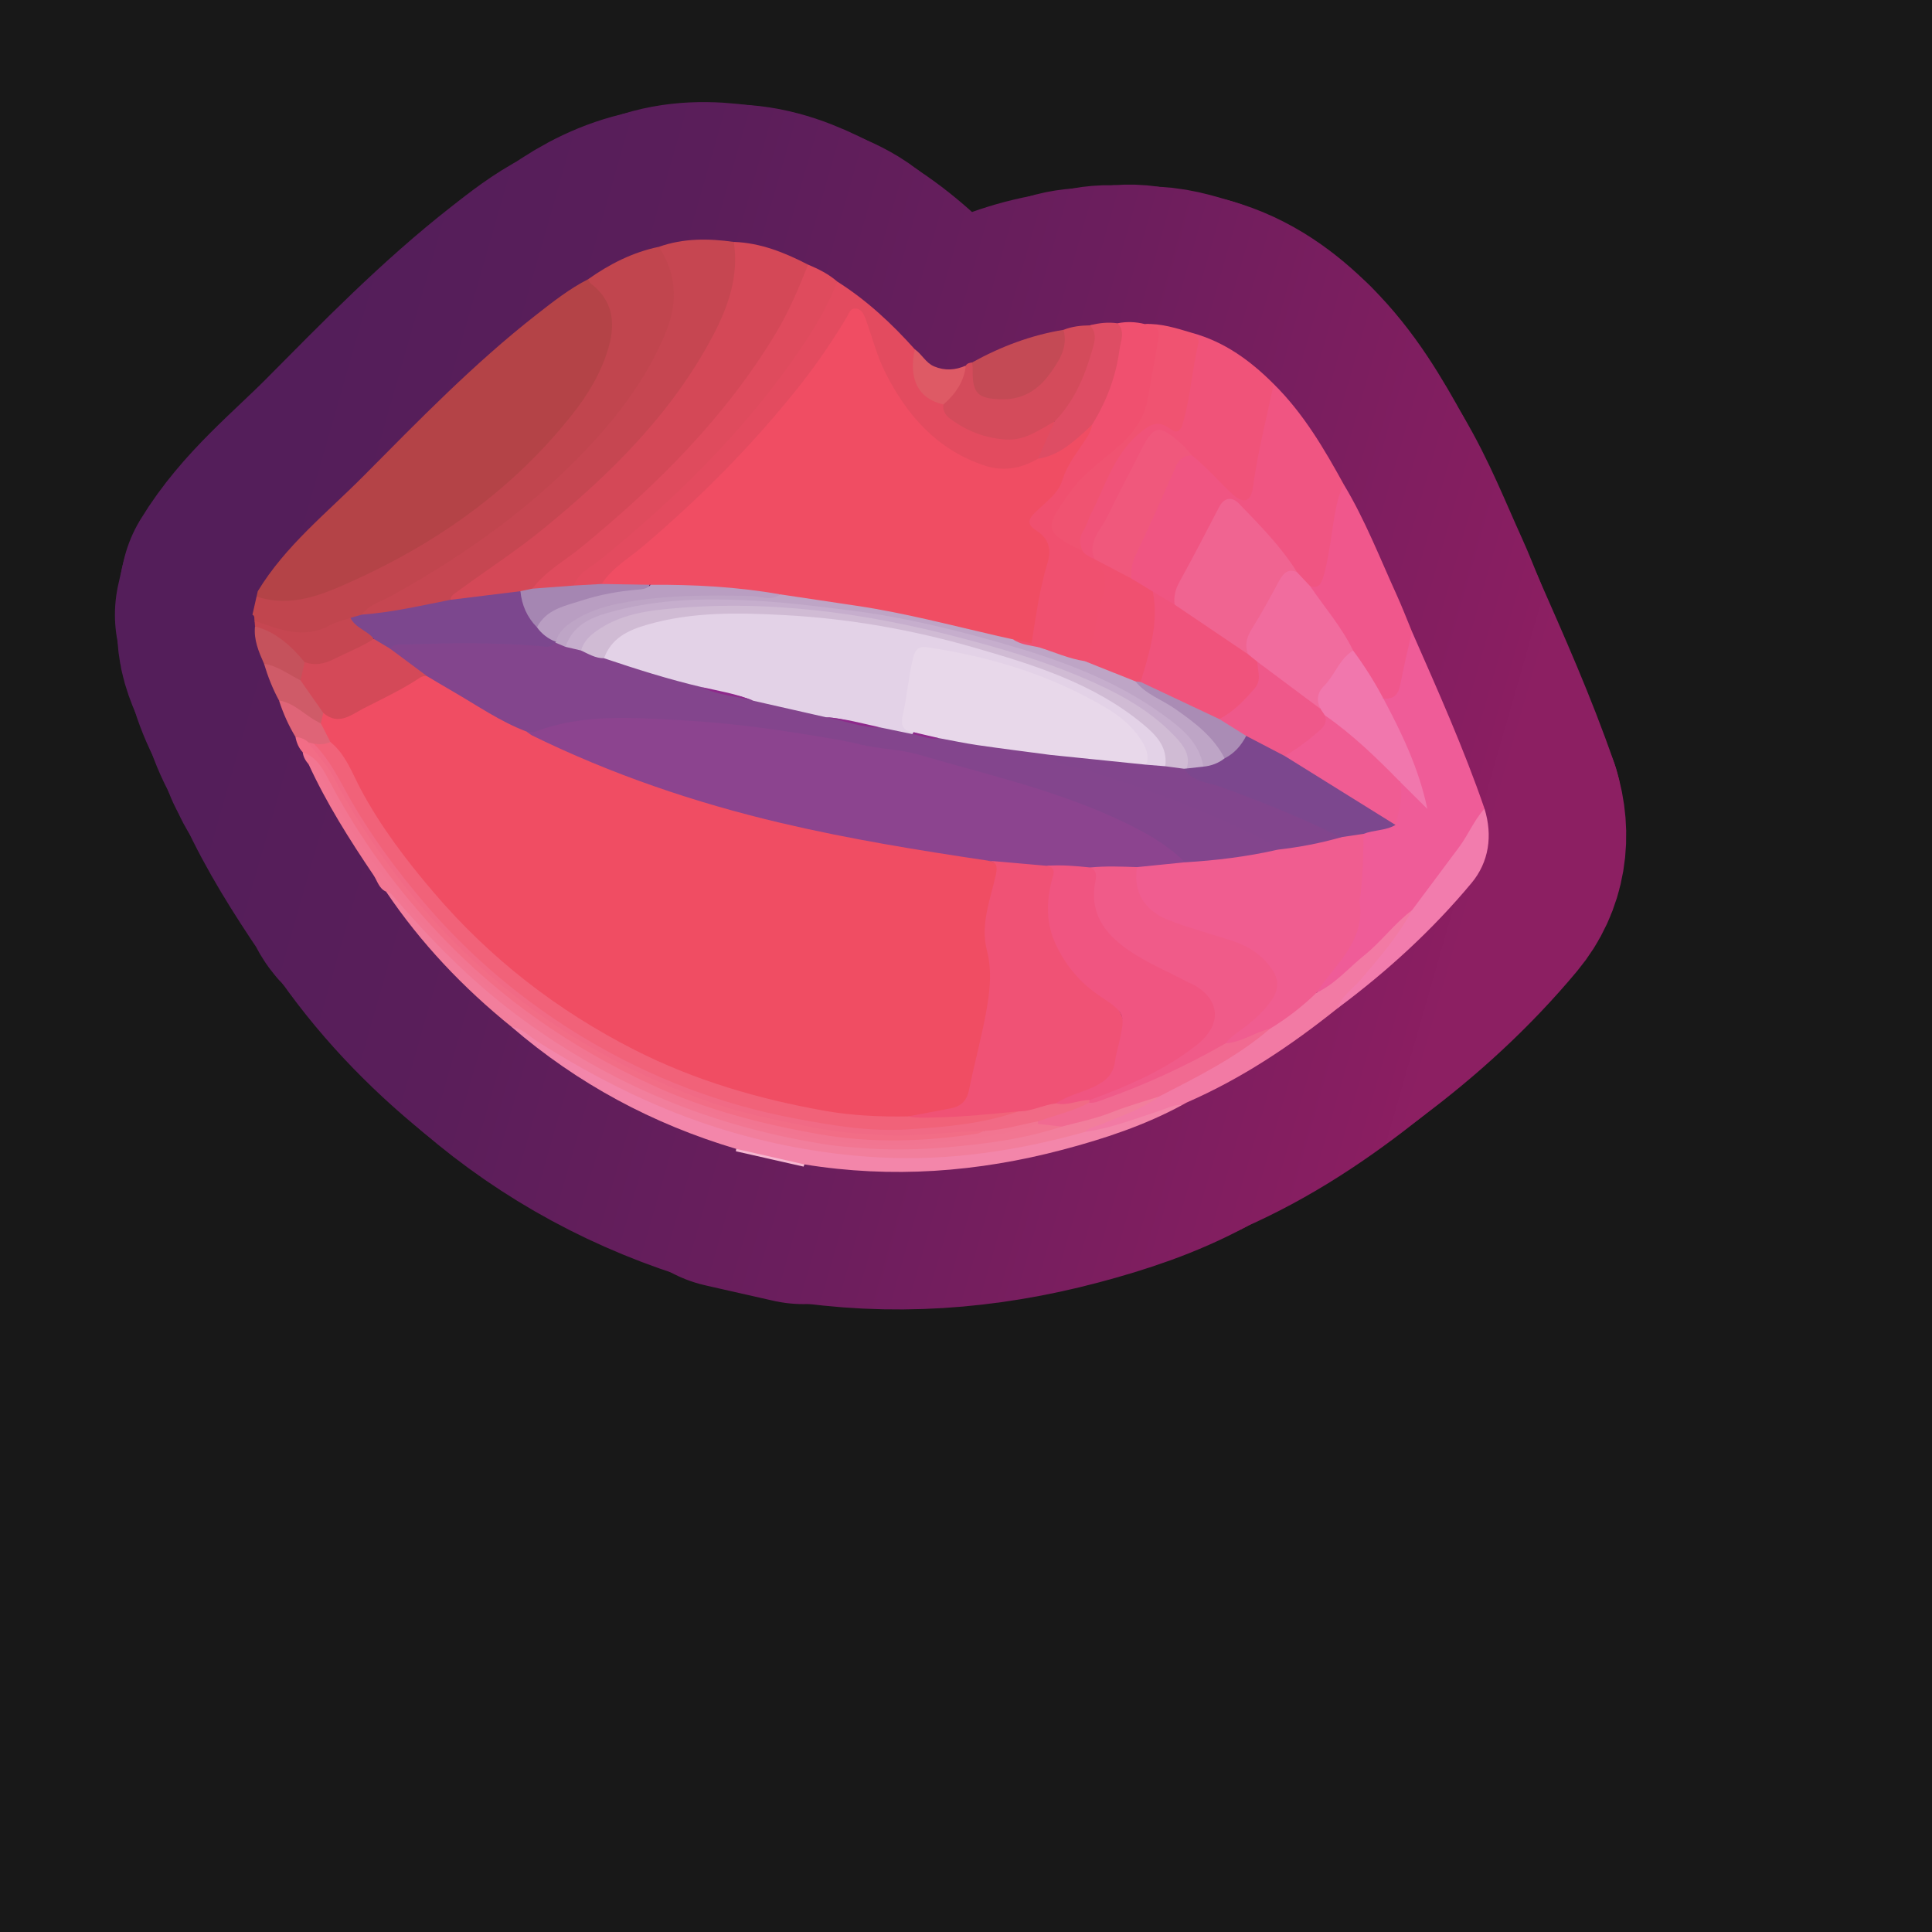<?xml version="1.0" encoding="UTF-8"?>
<svg xmlns="http://www.w3.org/2000/svg" width="280" height="280" xmlns:xlink="http://www.w3.org/1999/xlink" viewBox="0 0 280 280">
  <defs>
    <linearGradient id="linear-gradient" x1="39.343" y1="78.761" x2="213.977" y2="128.837" gradientUnits="userSpaceOnUse">
      <stop offset="0" stop-color="#541e5a"/>
      <stop offset=".243" stop-color="#5a1e5a"/>
      <stop offset=".581" stop-color="#6c1e5d"/>
      <stop offset=".973" stop-color="#891e61"/>
      <stop offset="1" stop-color="#8c1f62"/>
    </linearGradient>
  </defs>
  <g id="Layer_8" data-name="Layer 8">
    <rect x="-4568.911" y="-1406.199" width="6875.234" height="4669.277" fill="#181818" stroke="#181818" stroke-miterlimit="10"/>
  </g>
  <g id="Pattern">
    <a xlink:href="https://www.notion.so/dmmnotes/discourse-management-procedures-93edc17e0c134c24a91fd93fd090b174?pvs=4">
      <g>
        <g>
          <path d="M37.355,85.694c3.998-6.6,10.024-11.361,15.353-16.73,8.051-8.112,16.031-16.326,25.067-23.386,2.373-1.854,4.752-3.73,7.46-5.11,3.159,1.829,4.477,4.792,3.773,8.543-.769,4.102-2.827,7.626-5.31,10.849-7.031,9.13-15.898,16.097-25.971,21.609-3.575,1.956-7.274,3.603-11.096,4.999-2.273.83-4.585,1.305-7.012.943-.884-.132-1.824-.136-2.435-.964l.171-.755Z" fill="none" stroke="url(#linear-gradient)" stroke-linecap="round" stroke-linejoin="round" stroke-width="39.858"/>
          <path d="M37.184,86.449c5.02,1.685,9.532-.267,13.899-2.236,12.462-5.622,23.361-13.394,31.898-24.204,2.308-2.923,4.22-6.123,5.244-9.754,1.004-3.559.562-6.744-2.592-9.15-.186-.142-.268-.421-.398-.636,3.119-2.208,6.469-3.915,10.243-4.695,2.709,2.519,2.931,5.732,2.389,9.07-.797,4.904-3.414,9.003-6.2,12.953-5.435,7.706-12.32,13.98-19.876,19.545-5.553,4.09-11.423,7.681-17.519,10.901-.578.305-1.057.727-1.593,1.078-.604.368-1.284.531-1.951.732-.611.182-1.271.294-1.798.635-3.412,2.208-6.957,1.349-10.503.507-.687-.163-1.379-.364-1.53-1.22-.095-.298.094-.695-.312-.884.199-.88.399-1.761.598-2.641Z" fill="none" stroke="url(#linear-gradient)" stroke-linecap="round" stroke-linejoin="round" stroke-width="39.858"/>
          <path d="M106.65,166.851c.018-.116.031-.232.04-.349.437-.345.952-.368,1.455-.278,2.442.438,4.861.983,7.252,1.645.493.136.948.38,1.186.885-.038.107-.078.214-.121.32l-9.812-2.223Z" fill="none" stroke="url(#linear-gradient)" stroke-linecap="round" stroke-linejoin="round" stroke-width="39.858"/>
          <path d="M106.351,35.06c3.883.134,7.375,1.546,10.763,3.296.395.672-.028,1.241-.248,1.825-2.186,5.832-5.359,11.12-9.121,16.041-7.823,10.236-17.119,18.984-27.387,26.727-1.028.775-1.982,1.636-2.923,2.515-.58.441-1.287.485-1.961.639-2.547.323-5.095.643-7.634,1.036-.859.133-1.779.429-2.609-.178-.337-1.115.597-1.441,1.23-1.913,4.125-3.069,8.458-5.849,12.433-9.13,7.823-6.457,15.032-13.48,20.729-21.939,2.31-3.431,4.21-7.069,5.561-10.984.636-1.845.831-3.757.819-5.702-.005-.754-.185-1.554.346-2.233Z" fill="none" stroke="url(#linear-gradient)" stroke-linecap="round" stroke-linejoin="round" stroke-width="39.858"/>
          <path d="M106.351,35.06c.751,4.927-.794,9.364-3.035,13.604-5.955,11.266-14.803,19.99-24.55,27.954-3.978,3.25-8.282,6.023-12.405,9.058-.466.343-1.008.596-1.097,1.258-.188.712-.818.762-1.369.849-3.171.502-6.309,1.191-9.486,1.657-.667.098-1.414.353-1.949-.367.971-1.404,2.62-1.821,3.988-2.574,11.14-6.134,21.365-13.415,29.943-22.908,4.21-4.659,7.766-9.708,10.135-15.52,1.721-4.221,1.551-8.389-1.048-12.295,3.557-1.265,7.199-1.233,10.873-.714Z" fill="none" stroke="url(#linear-gradient)" stroke-linecap="round" stroke-linejoin="round" stroke-width="39.858"/>
          <path d="M184.606,55.665c4.289,4.234,7.296,9.363,10.168,14.585-.787,4.563-1.263,9.185-2.543,13.654-.266.929-.837,1.577-1.924,1.511-1.271-.292-1.794-1.443-2.603-2.268-2.319-3.248-5.027-6.175-7.722-9.103-1.418-1.541-2.248-1.399-3.244.405-1.894,3.43-3.657,6.931-5.511,10.382-.498.928-.28,2.048-.965,2.884-1.469.176-2.337-1.022-3.508-1.528-1.087-.772-2.474-1.167-3.128-2.486-.39-1.106-.122-2.141.325-3.165,1.949-4.461,4.185-8.79,6.122-13.257.513-1.183,1.369-1.834,2.732-1.581,1.979.915,3.225,2.684,4.774,4.104.828.759,1.577,2.145,2.78,1.682,1.142-.439,1.001-1.982,1.099-3.092.341-3.855,1.518-7.53,2.298-11.289.116-.558.278-1.131.851-1.439Z" fill="none" stroke="url(#linear-gradient)" stroke-linecap="round" stroke-linejoin="round" stroke-width="39.858"/>
          <path d="M204.634,91.539c3.717,8.465,7.501,16.903,10.511,25.658-.581,2.152-1.982,3.862-3.177,5.657-2.135,3.208-4.505,6.25-7.033,9.164-3.704,3.861-7.522,7.605-11.739,10.909-.67.525-1.347,1.763-2.525.66.059-.916.715-1.493,1.241-2.129,1.152-1.394,2.165-2.886,3.185-4.375,1.021-1.49,1.338-3.112,1.448-4.911.227-3.721.275-7.46.822-11.158.541-.967,1.583-.917,2.46-1.211.692-.233,1.558-.078,1.996-.883.627-1.74.761-3.549.785-5.373.696-.766,1.146-.047,1.577.322.771.659,1.408,1.461,2.272,2.355-1.421-4.732-3.362-9.014-5.543-13.199-.351-.673-1.144-1.391-.115-2.171,1.049-.463,1.495-1.338,1.725-2.402.353-1.636.717-3.27,1.116-4.895.181-.738.257-1.545.993-2.017Z" fill="none" stroke="url(#linear-gradient)" stroke-linecap="round" stroke-linejoin="round" stroke-width="39.858"/>
          <path d="M121.336,40.804c4.255,2.691,7.901,6.08,11.241,9.817.363.665.15,1.373.163,2.067.052,2.864,1.428,4.803,4.111,5.815,2.663,4.317,8.995,5.856,13.688,3.367.727-.386,1.341-1.301,2.381-.743-.032,2.033-1.401,3.54-2.083,5.316-2.683,2.346-5.72,2.325-8.868,1.238-6.782-2.342-10.989-7.399-14.129-13.547-1.118-2.19-1.797-4.548-2.549-6.877-.211-.654-.378-1.521-1.168-1.647-.881-.141-1.074.791-1.427,1.355-6.625,10.561-14.945,19.656-24.086,28.067-3.7,3.405-7.71,6.44-11.398,9.854-1.349.442-2.706.684-4.092.161-.467-1.504.779-2.066,1.626-2.734,5.209-4.111,10.207-8.46,14.918-13.132,6.871-6.815,13.222-14.055,18.168-22.435,1.168-1.98,1.963-4.181,3.505-5.94Z" fill="none" stroke="url(#linear-gradient)" stroke-linecap="round" stroke-linejoin="round" stroke-width="39.858"/>
          <path d="M161.961,46.854c1.321-.27,2.633-.218,3.937.109,2.438.211,2.558.453,2.355,2.809-.233,2.704-.974,5.305-1.396,7.963-.462,2.914-1.973,5.097-4.07,7.004-2.234,2.031-4.562,3.958-6.653,6.147-1.039,1.087-1.839,2.305-2.467,3.654-.838,1.799-.679,2.405.992,3.534.692.467,1.406.902,2.129,1.321.678.462,1.386.882,2.044,1.379.177.135.338.282.497.437,1.288,1.315,1.586,2.862,1.175,4.625-.627,2.689-1.202,5.391-1.846,8.077-.205.856-.318,1.81-1.34,2.186-2.417.201-4.444-1.066-6.623-1.763-.494-.279-.986-.562-1.316-1.048-.15-2.527.301-4.986.861-7.434.36-1.571.675-3.154,1.078-4.713.363-1.402.014-2.463-1.057-3.457-1.996-1.852-1.975-2.43-.004-4.38,1.662-1.645,3.095-3.371,3.909-5.657.819-2.3,2.929-3.922,3.711-6.298,2.466-4.52,4.15-9.26,4.084-14.494Z" fill="none" stroke="url(#linear-gradient)" stroke-linecap="round" stroke-linejoin="round" stroke-width="39.858"/>
          <path d="M158.631,81.032c-.634-.303-1.307-.549-1.72-1.175-.98-.765-.998-1.721-.539-2.762,1.554-3.526,3.076-7.073,4.913-10.46,1.081-1.994,2.869-3.441,4.487-4.99,1.002-.959,2.201-.887,3.402-.273.793.406,1.532.445,1.798-.623,1.02-4.101,1.989-8.212,1.854-12.485,4.669,1.287,8.424,4.027,11.78,7.403-1.072,4.949-2.326,9.858-3.009,14.892-.307,2.261-1.396,2.566-3.169.891-1.907-1.802-3.628-3.801-5.678-5.459-1.17-.459-1.918-1.489-2.927-2.167-1.824-1.226-2.55-1.151-3.523.766-2.3,4.535-4.441,9.154-7.081,13.508-.575.948.178,2.078-.589,2.935Z" fill="none" stroke="url(#linear-gradient)" stroke-linecap="round" stroke-linejoin="round" stroke-width="39.858"/>
          <path d="M121.336,40.804c-1.567,4.109-3.91,7.794-6.421,11.354-7.829,11.101-17.465,20.47-27.971,29.007-1.351,1.098-3.158,1.816-3.774,3.694-1.954.813-3.94,1.205-6.012.454,1.921-2.557,4.737-4.074,7.147-6.052,10.923-8.965,20.843-18.819,28.173-31.032,1.88-3.132,3.293-6.489,4.636-9.876,1.514.632,2.973,1.36,4.222,2.449Z" fill="none" stroke="url(#linear-gradient)" stroke-linecap="round" stroke-linejoin="round" stroke-width="39.858"/>
          <path d="M204.634,91.539c-.574,2.56-1.213,5.108-1.696,7.685-.274,1.462-.962,2.161-2.455,2.003-2.037-1.938-3.046-4.585-4.685-6.797-1.568-2.802-3.573-5.31-5.342-7.976-.295-.444-.884-.815-.581-1.505,1.298.386,1.634-.376,1.942-1.446.98-3.402,1.157-6.944,1.919-10.381.224-1.011.526-1.974,1.038-2.872,3.057,5.077,5.195,10.594,7.641,15.963.797,1.749,1.483,3.549,2.22,5.326Z" fill="none" stroke="url(#linear-gradient)" stroke-linecap="round" stroke-linejoin="round" stroke-width="39.858"/>
          <path d="M116.583,168.755c-3.298-.751-6.595-1.502-9.893-2.253-12.098-3.601-22.983-9.434-32.557-17.681,1.093-.58,1.843.212,2.616.715,7.031,4.583,14.285,8.737,22.192,11.648,7.331,2.699,14.833,4.666,22.622,5.552,11.421,1.299,22.624.222,33.687-2.741.56-.15,1.125-.281,1.699-.362,3.808-.591,7.398-1.941,11.042-3.123,1.059-.343,2.135-1.329,3.372-.378-5.468,2.967-11.334,4.903-17.312,6.485-12.333,3.265-24.819,4.197-37.467,2.138Z" fill="none" stroke="url(#linear-gradient)" stroke-linecap="round" stroke-linejoin="round" stroke-width="39.858"/>
          <path d="M152.833,61.083c-2.223,1.212-4.288,2.795-7.05,2.618-3.041-.195-5.742-1.257-8.145-3.067-.594-.447-1.059-1.138-.913-2.012.964-1.946,2.305-3.676,3.246-5.636.207-.353.564-.405.92-.46.616.544.479,1.277.51,1.974.081,1.841.795,2.614,2.698,2.822,3.587.391,6.183-1.206,8.109-4.115,1.088-1.645,1.541-3.511,1.92-5.405,1.229-.489,2.517-.63,3.825-.648.857-.226,1.044.376,1.015.966-.241,4.971-2.014,9.288-5.591,12.807-.137.135-.355.13-.544.156Z" fill="none" stroke="url(#linear-gradient)" stroke-linecap="round" stroke-linejoin="round" stroke-width="39.858"/>
          <path d="M172.826,48.262c.365.462,1.046.653.836,1.543-.888,3.75-1.119,7.627-2.18,11.351-.325,1.141-.722,1.87-1.942.96-1.799-1.342-3.029-.492-4.506.761-3.615,3.068-4.809,7.5-6.858,11.454-.44.85-.667,1.825-1.182,2.619-.652,1.007-.555,1.924-.084,2.907-5.976-2.852-5.408-3.453-1.804-8.566,1.757-2.493,4.361-4.329,6.699-6.339,2.283-1.962,4.046-4.162,4.577-7.335.486-2.908,1.054-5.807,1.529-8.722.286-1.753-1.045-1.602-2.013-1.931,2.412-.118,4.663.627,6.928,1.299Z" fill="none" stroke="url(#linear-gradient)" stroke-linecap="round" stroke-linejoin="round" stroke-width="39.858"/>
          <path d="M171.361,160.132c-1.25-.076-2.321.534-3.455.902-3.505,1.137-6.948,2.49-10.628,3.007.121-1.083,1.1-1.109,1.807-1.39,2.947-1.175,5.923-2.279,8.593-4.039,4.05-2.172,8.159-4.232,12.005-6.776,1.442-.954,2.767-2.054,4.194-3.019,1.718-1.316,3.526-2.509,5.175-3.917.52-.444.965-1.049,1.762-1.037,2.712-1.268,4.613-3.572,6.89-5.395,2.485-1.988,4.37-4.617,6.923-6.536.457.883-.186,1.471-.606,2.081-2.67,3.877-5.507,7.62-9.011,10.802-.433.393-.692.931-1.146,1.301-6.743,5.4-13.875,10.179-21.827,13.646-.234.102-.45.246-.674.37Z" fill="none" stroke="url(#linear-gradient)" stroke-linecap="round" stroke-linejoin="round" stroke-width="39.858"/>
          <path d="M193.863,146.117c.576-1.815,2.203-2.795,3.348-4.15,2.692-3.187,5.455-6.31,7.416-10.033,2.279-3.056,4.557-6.114,6.839-9.169,1.333-1.785,2.165-3.901,3.68-5.567,1.211,3.913.641,7.746-1.879,10.772-5.693,6.837-12.252,12.829-19.403,18.148Z" fill="none" stroke="url(#linear-gradient)" stroke-linecap="round" stroke-linejoin="round" stroke-width="39.858"/>
          <path d="M154.127,47.802c.704,2.523-.645,4.508-1.952,6.333-1.655,2.31-3.889,3.797-6.984,3.734-3.431-.07-4.29-.815-4.218-4.192.008-.383-.053-.767-.082-1.151,4.155-2.296,8.535-3.959,13.237-4.724Z" fill="none" stroke="url(#linear-gradient)" stroke-linecap="round" stroke-linejoin="round" stroke-width="39.858"/>
          <path d="M152.833,61.083c2.766-2.824,4.301-6.346,5.367-10.045.338-1.173.96-2.672-.248-3.884,1.318-.35,2.65-.495,4.009-.3,1.173,1.172.437,2.622.285,3.805-.501,3.882-1.877,7.521-3.96,10.866-1.281,2.374-3.433,3.732-5.765,4.838-.63.299-1.361.87-2.102.121.805-1.8,1.61-3.6,2.414-5.401Z" fill="none" stroke="url(#linear-gradient)" stroke-linecap="round" stroke-linejoin="round" stroke-width="39.858"/>
          <path d="M139.971,52.986c-.254,2.355-1.52,4.128-3.246,5.636-3.633-.838-5.091-3.65-4.148-8,1.035.712,1.584,1.966,2.801,2.48,1.553.656,3.078.548,4.593-.116Z" fill="none" stroke="url(#linear-gradient)" stroke-linecap="round" stroke-linejoin="round" stroke-width="39.858"/>
          <path d="M167.958,158.925c-2.51,1.844-5.448,2.8-8.274,3.99-.816.344-1.758.423-2.406,1.126-9.71,2.719-19.591,4.226-29.685,3.706-7.431-.383-14.698-1.654-21.894-3.776-10.016-2.954-19.159-7.544-27.909-13.094-1.176-.746-2.164-1.862-3.656-2.057-6.999-5.658-13.139-12.113-18.175-19.591.906-.42,1.247.317,1.711.824,4.517,4.945,9.029,9.904,14.244,14.134,6.932,5.623,14.476,10.254,22.659,13.871,5.907,2.611,11.998,4.684,18.276,6.045,11.574,2.509,23.22,2.683,34.854.172,1.951-.421,3.93-.716,5.837-1.323,4.305-1.089,8.533-2.416,12.657-4.074.559-.225,1.194-.619,1.761.046Z" fill="none" stroke="url(#linear-gradient)" stroke-linecap="round" stroke-linejoin="round" stroke-width="39.858"/>
          <path d="M153.879,163.273c-5.336,1.765-10.867,2.502-16.43,2.986-4.274.372-8.565.469-12.851.1-1.464-.126-2.936-.206-4.387-.424-16.732-2.517-31.91-8.734-45.465-18.932-6.662-5.012-12.422-10.912-17.827-17.201-.268-.312-.556-.524-.962-.572-1.044-.46-1.266-1.568-1.821-2.391-3.474-5.151-6.802-10.394-9.401-16.059,1.348-.316,1.833.693,2.286,1.591,4.208,8.335,9.631,15.825,16.003,22.607,9.334,9.934,20.277,17.611,32.835,22.987,6.9,2.954,14.052,5.056,21.414,6.351,10.737,1.889,21.406,1.22,31.955-1.483.437-.112.873-.229,1.326-.27,1.121.173,2.396-.362,3.325.71Z" fill="none" stroke="url(#linear-gradient)" stroke-linecap="round" stroke-linejoin="round" stroke-width="39.858"/>
          <path d="M43.878,109.032c-.587-.633-.905-1.394-1.056-2.233.833-.494,1.457-.07,2.058.462,3.892,3.964,5.946,9.138,8.945,13.692,8.818,13.388,20.248,23.885,34.238,31.637,6.209,3.44,12.741,6.159,19.581,8.015,10.626,2.884,21.411,4.371,32.445,2.871.865-.118,1.799-.402,2.565.352.014.794-.641.696-1.098.766-8.857,1.355-17.666,1.224-26.476-.57-10.944-2.229-21.238-6.071-30.833-11.79-10.117-6.031-18.854-13.65-26.249-22.807-4.302-5.327-8.077-11.005-11.14-17.137-.693-1.387-2.144-2.029-2.978-3.257Z" fill="none" stroke="url(#linear-gradient)" stroke-linecap="round" stroke-linejoin="round" stroke-width="39.858"/>
          <path d="M43.878,109.032c2.177.736,3.076,2.698,4.021,4.476,4.341,8.161,9.721,15.538,16.102,22.225,8.76,9.179,19.016,16.227,30.489,21.516,7.738,3.567,15.964,5.683,24.317,7.141,7.555,1.319,15.181,1.063,22.765-.082.365-.055.706-.271,1.058-.412,2.521-.908,5.099-1.52,7.798-1.505.156.173.147.337-.028.491-5.018,1.759-10.257,2.324-15.504,2.796-9.272.834-18.346-.534-27.224-3.009-11.206-3.124-21.567-8.12-31-14.993-6.633-4.833-12.629-10.351-17.839-16.68-4.698-5.707-9.039-11.679-12.202-18.414-.406-.864-.988-1.491-1.895-1.803-.435-.509-.783-1.062-.859-1.748Z" fill="none" stroke="url(#linear-gradient)" stroke-linecap="round" stroke-linejoin="round" stroke-width="39.858"/>
          <path d="M36.897,89.974c3.559,1.212,7.079,2.743,10.866.67.933-.51,2.017-.743,3.032-1.104,1.284.887,2.974,1.345,3.363,3.182-3.021,2.192-5.952,4.643-10.127,3.57-2.022-2.268-4.57-3.863-7.075-5.514-.019-.268-.039-.536-.058-.804Z" fill="none" stroke="url(#linear-gradient)" stroke-linecap="round" stroke-linejoin="round" stroke-width="39.858"/>
          <path d="M40.432,101.508c-.917-1.688-1.617-3.465-2.163-5.304,2.225-.569,3.634,1.015,5.272,1.996,1.513,1.564,2.803,3.28,3.564,5.349.02.543-.105,1.028-.562,1.376-2.471-.362-4.122-2.192-6.111-3.416Z" fill="none" stroke="url(#linear-gradient)" stroke-linecap="round" stroke-linejoin="round" stroke-width="39.858"/>
          <path d="M43.554,98.599c-1.739-.849-3.295-2.102-5.285-2.395-.766-1.729-1.512-3.463-1.313-5.426,3.06.811,5.242,2.84,7.197,5.184.441,1.025.296,1.916-.599,2.637Z" fill="none" stroke="url(#linear-gradient)" stroke-linecap="round" stroke-linejoin="round" stroke-width="39.858"/>
          <path d="M40.432,101.508c2.406.409,3.948,2.396,6.071,3.321.972.731,1.735,1.568,1.482,2.922-.771.69-1.647.635-2.555.362-.278-.125-.531-.287-.734-.518-.519-.513-1.167-.724-1.874-.797-1.007-1.668-1.792-3.437-2.39-5.291Z" fill="none" stroke="url(#linear-gradient)" stroke-linecap="round" stroke-linejoin="round" stroke-width="39.858"/>
          <path d="M54.177,92.597c-.939-1.227-2.677-1.571-3.382-3.056.555-.156,1.109-.312,1.664-.469,4.336-.309,8.555-1.313,12.804-2.139,3.387-.418,6.774-.835,10.162-1.253.89,1.661,1.404,3.524,2.684,4.975.706.943,1.915,1.379,2.486,2.46-.012.207-.09.382-.232.532-.913.683-1.965.492-2.974.428-6.025-.384-12.053-.383-18.084-.173-.899.031-1.794.081-2.669.314-1.134-.061-1.963-.587-2.459-1.618Z" fill="none" stroke="url(#linear-gradient)" stroke-linecap="round" stroke-linejoin="round" stroke-width="39.858"/>
          <path d="M77.822,90.914c-1.434-1.455-2.203-3.213-2.398-5.235.578-.122,1.156-.244,1.734-.365,2.004-.151,4.008-.302,6.012-.453,1.34-.076,2.68-.151,4.02-.227,2.309-.848,4.641-.729,6.984-.167-.237,1.174-.297,1.275-1.829,1.459-2.749.33-5.455.85-8.122,1.597-2.385.668-4.501,1.82-6.401,3.392Z" fill="none" stroke="url(#linear-gradient)" stroke-linecap="round" stroke-linejoin="round" stroke-width="39.858"/>
          <path d="M170.236,87.628c-.148-1.177.106-2.22.695-3.288,1.972-3.577,3.861-7.201,5.737-10.829.789-1.527,1.956-1.506,2.92-.501,2.996,3.123,6.077,6.192,8.38,9.907-1.214.401-2.01,1.186-2.577,2.363-.691,1.435-1.427,2.864-2.321,4.191-1.113,1.651-2.011,3.372-2.145,5.406-.556.211-1.001-.067-1.421-.354-2.74-1.875-5.478-3.754-8.243-5.592-.473-.314-.976-.638-1.023-1.302Z" fill="none" stroke="url(#linear-gradient)" stroke-linecap="round" stroke-linejoin="round" stroke-width="39.858"/>
          <path d="M170.236,87.628c3.55,2.399,7.101,4.798,10.651,7.197.787.044,1.297.477,1.636,1.156.873,2.125.248,3.894-1.393,5.328-1.413,1.234-2.501,2.957-4.595,3.239-2.176-.421-3.951-1.765-5.942-2.613-1.288-.549-2.578-1.109-3.839-1.725-.68-.332-1.428-.625-1.632-1.494.834-2.842.72-5.876,1.654-8.678.487-1.463-.418-2.922.302-4.302,1.053.63,2.105,1.261,3.158,1.891Z" fill="none" stroke="url(#linear-gradient)" stroke-linecap="round" stroke-linejoin="round" stroke-width="39.858"/>
          <path d="M182.231,95.913c-.448-.363-.896-.726-1.343-1.088-.545-1.364-.196-2.519.576-3.747,1.415-2.253,2.673-4.607,3.948-6.945.58-1.063,1.247-1.766,2.555-1.216.636.677,1.272,1.355,1.908,2.032,2.1,3.092,4.584,5.929,6.225,9.327-.632,1.529-1.824,2.691-2.771,3.994-1.027,1.412-1.939,2.757-1.941,4.556-.403.145-.783.033-1.085-.209-2.496-2.001-5.129-3.826-7.574-5.893-.249-.211-.373-.515-.498-.811Z" fill="none" stroke="url(#linear-gradient)" stroke-linecap="round" stroke-linejoin="round" stroke-width="39.858"/>
          <path d="M158.631,81.032c-1.06-2.528.899-4.184,1.823-6.106,1.55-3.221,3.251-6.369,4.857-9.564,1.885-3.75,2.586-3.917,5.751-1.188.622.536,1.128,1.206,1.688,1.814-1.127.031-1.858.543-2.329,1.611-1.908,4.321-3.812,8.646-5.86,12.902-.538,1.117-.655,2.174-.614,3.328-1.598.197-2.651-.922-3.85-1.646-.521-.314-.955-.793-1.47-1.145l.003-.007Z" fill="none" stroke="url(#linear-gradient)" stroke-linecap="round" stroke-linejoin="round" stroke-width="39.858"/>
          <path d="M158.627,81.038c1.773.93,3.547,1.861,5.32,2.791,1.044.635,2.088,1.271,3.131,1.906.893,4.567-.498,8.825-1.769,13.099-.296.216-.633.26-.986.241-2.234-.485-4.264-1.547-6.409-2.287-.412-.142-.801-.411-.712-.973.73-.314.679-1.036.819-1.635.614-2.625,1.072-5.293,1.835-7.873.616-2.085.237-3.76-1.229-5.272Z" fill="none" stroke="url(#linear-gradient)" stroke-linecap="round" stroke-linejoin="round" stroke-width="39.858"/>
          <path d="M190.813,143.863c-2.048,1.999-4.304,3.73-6.745,5.222-1.599.76-3.001,1.945-4.816,2.241-.592.097-1.234.537-1.69-.257.119-.948.875-1.374,1.537-1.874,1.542-1.165,3.055-2.367,4.273-3.884,1.523-1.897,1.547-3.287.032-5.208-1.317-1.671-3.121-2.602-5.099-3.316-2.903-1.048-5.977-1.56-8.796-2.852-1.897-.869-3.68-1.899-4.626-3.889-.675-1.421-1.146-2.881-.315-4.422,1.146-.989,2.57-.58,3.876-.756,1.08-.145,2.171-.209,3.253-.342,4.5-.314,8.953-1.004,13.402-1.718,3.077-.553,6.153-1.111,9.191-1.855,1.105-.113,2.193-.813,3.324-.105-.031,2.993-.102,5.984-.447,8.961-.029.255-.184.518-.144.754.808,4.776-2.142,7.952-4.764,11.275-.514.651-.966,1.349-1.447,2.026Z" fill="none" stroke="url(#linear-gradient)" stroke-linecap="round" stroke-linejoin="round" stroke-width="39.858"/>
          <path d="M197.616,120.848c-1.062.159-2.124.318-3.187.477-1.013.142-1.888-.261-2.766-.678-5.653-2.684-11.499-4.884-17.392-6.97-1.076-.381-2.258-.653-2.8-1.857-.049-.216.002-.409.148-.575.776-.517,1.686-.422,2.546-.554,1.167-.094,2.206-.553,3.197-1.143,1.369-.791,2.031-2.37,3.455-3.101,2.106.417,3.69,1.897,5.588,2.739,4.669,2.809,9.226,5.799,13.906,8.59.765.456,1.602.85,1.935,1.782-1.426.851-3.132.697-4.629,1.29Z" fill="none" stroke="url(#linear-gradient)" stroke-linecap="round" stroke-linejoin="round" stroke-width="39.858"/>
          <path d="M191.392,102.753c-.643-1.225-.508-2.331.484-3.323,1.578-1.578,2.227-3.919,4.225-5.154,1.634,2.208,3.102,4.52,4.382,6.951,2.709,5.072,5.179,10.242,6.382,16.014-1.323-1.315-2.646-2.631-3.968-3.946-.688.093-1.02-.444-1.415-.831-3.057-2.992-6.259-5.82-9.594-8.498-.293-.352-.76-.635-.495-1.213Z" fill="none" stroke="url(#linear-gradient)" stroke-linecap="round" stroke-linejoin="round" stroke-width="39.858"/>
          <path d="M191.994,103.659c4.014,2.782,7.501,6.159,10.902,9.635.516,2.164-.124,4.208-.651,6.263-5.354-3.333-10.707-6.665-16.061-9.998.689-1.04,1.712-1.704,2.719-2.377,1.349-.902,2.528-1.939,3.091-3.524Z" fill="none" stroke="url(#linear-gradient)" stroke-linecap="round" stroke-linejoin="round" stroke-width="39.858"/>
          <path d="M94.301,84.751c-2.37-.039-4.74-.078-7.11-.117,1.54-2.366,3.988-3.752,6.067-5.519,8.241-7.002,15.823-14.64,22.545-23.11,2.511-3.164,4.793-6.506,6.885-9.972.338-.561.521-1.466,1.46-1.302.795.139,1.076.904,1.315,1.547.938,2.521,1.566,5.15,2.778,7.579,3.149,6.311,7.541,11.308,14.43,13.61,2.684.897,5.307.459,7.749-.984,2.783-.403,4.799-2.136,6.785-3.918.372-.334.722-.694,1.083-1.041-.118.998-.697,1.779-1.229,2.578-1.167,1.748-2.448,3.378-3.092,5.483-.589,1.924-2.365,3.151-3.787,4.522-1.085,1.046-1.527,1.805.061,2.827,1.662,1.069,2.209,2.545,1.577,4.624-1.156,3.803-1.695,7.756-2.312,11.681-.972.596-1.914.036-2.868-.073-11.078-2.551-22.125-5.266-33.475-6.385-5.291-1.312-10.714-1.171-16.099-1.474-.938-.053-1.954.192-2.759-.555Z" fill="none" stroke="url(#linear-gradient)" stroke-linecap="round" stroke-linejoin="round" stroke-width="39.858"/>
          <path d="M113.054,86.136c3.716.556,7.432,1.114,11.149,1.667,6.885,1.023,13.607,2.805,20.379,4.36.753.173,1.508.334,2.262.501,1.127.732,2.542.529,3.706,1.141,2.213.686,4.339,1.66,6.653,2.012,2.451.976,4.902,1.952,7.353,2.928,2.57,1.673,5.339,3.017,7.819,4.848,1.724,1.273,3.213,2.753,4.524,4.426.421.537.977,1.076.58,1.884-.903.711-1.937,1.091-3.074,1.206-1.188-1.196-1.565-2.9-2.773-4.136-3.779-3.868-8.421-6.32-13.295-8.401-6.514-2.782-13.168-5.13-20.13-6.585-3.584-.749-7.215-1.351-10.663-2.699-1.887-.738-3.942-.229-5.927-.526-5.849-.874-11.749-1.327-17.673-1.35-4.717-.019-9.394.379-13.993,1.444-3.153.73-5.951,2.088-7.797,4.922-.76.302-1.262-.062-1.675-.652l.084-.112c-.461-1.531.707-2.243,1.625-2.95,2.297-1.771,5.004-2.624,7.82-3.139,7.211-1.319,14.46-1.459,21.738-.67.431.047.894.156,1.308-.117Z" fill="none" stroke="url(#linear-gradient)" stroke-linecap="round" stroke-linejoin="round" stroke-width="39.858"/>
          <path d="M150.55,93.805c-1.261-.295-2.599-.344-3.706-1.141.886.191,1.772.383,2.658.574.385.123.837.123,1.048.567Z" fill="none" stroke="url(#linear-gradient)" stroke-linecap="round" stroke-linejoin="round" stroke-width="39.858"/>
          <path d="M177.644,151.2c2.326-.144,4.22-1.598,6.424-2.115-4.837,4.153-10.499,6.955-16.111,9.84-2.235.732-4.515,1.35-6.691,2.226-2.4.966-4.911,1.463-7.387,2.121-1.16-.13-2.319-.26-3.479-.39.027-.126.055-.252.082-.379.34-.734,1.05-.895,1.726-1.057,1.932-.465,3.697-1.407,5.604-1.938,6.192-1.936,12.09-4.547,17.757-7.697.634-.352,1.198-1.043,2.075-.612Z" fill="none" stroke="url(#linear-gradient)" stroke-linecap="round" stroke-linejoin="round" stroke-width="39.858"/>
          <path d="M157.845,159.808c-2.329,1.241-4.903,1.813-7.363,2.696-2.612.495-5.171,1.29-7.852,1.393-4.484.059-8.933.774-13.428.654-3.905-.105-7.797-.439-11.614-1.208-5.213-1.051-10.458-2.054-15.47-3.891-8.209-3.009-15.962-6.913-23.163-11.917-8.674-6.028-16.093-13.307-22.357-21.797-3.095-4.195-5.923-8.554-8.294-13.197-.944-1.849-2.499-3.229-3.61-4.943.252.056.505.113.757.169,2.63,1.297,3.651,3.892,4.924,6.237,5.026,9.26,11.519,17.369,19.233,24.498,9.191,8.494,19.675,14.934,31.458,19.174,15.158,5.454,30.566,7.547,46.395,3.085,1.914-.261,3.697-1.102,5.63-1.294,1.617.381,3.182-.807,4.809-.163.135.185.116.354-.056.506Z" fill="none" stroke="url(#linear-gradient)" stroke-linecap="round" stroke-linejoin="round" stroke-width="39.858"/>
          <path d="M54.177,92.597c.777.464,1.554.927,2.332,1.391,2.129.926,4.138,2.02,5.542,3.962-3.666,2.605-7.745,4.464-11.773,6.396-1.266.608-2.645.5-3.429-1.033-1.098-1.571-2.196-3.143-3.295-4.714.2-.879.399-1.758.599-2.637,1.484.53,2.813.268,4.235-.442,1.934-.965,3.955-1.756,5.789-2.923Z" fill="none" stroke="url(#linear-gradient)" stroke-linecap="round" stroke-linejoin="round" stroke-width="39.858"/>
          <path d="M46.849,103.314c2.215,1.923,4.071.259,5.917-.684,2.722-1.39,5.503-2.684,8.053-4.393.336-.225.697-.307,1.094-.227,1.031-.408,1.711.353,2.441.797,4.066,2.476,8.136,4.942,12.434,7.011,8.446,4.038,17.126,7.423,26.119,10.073,7.806,2.3,15.76,3.928,23.7,5.589,4.454.932,8.985,1.688,13.548,2.069,1.029.086,2.031.351,3.03.609,1.624.362,1.973,1.411,1.625,2.905-.38,1.63-.742,3.265-1.102,4.9-.364,1.651-.616,3.367-.215,4.984,1.097,4.418.295,8.686-.682,12.967-.616,2.699-1.245,5.396-1.833,8.101-.371,1.709-1.396,2.704-3.038,3.128-1.999.516-4.045.755-6.087,1.003-5.373.329-10.65-.339-15.922-1.368-11.256-2.198-21.769-6.236-31.508-12.293-11.094-6.899-20.27-15.775-27.891-26.39-3.175-4.421-5.373-9.381-8.446-13.829-.148-.214-.152-.489-.21-.739-.458-.9-.916-1.799-1.375-2.698.115-.505.231-1.01.346-1.515Z" fill="none" stroke="url(#linear-gradient)" stroke-linecap="round" stroke-linejoin="round" stroke-width="39.858"/>
          <path d="M47.877,107.528c2.24,1.815,3.162,4.537,4.443,6.928,2.907,5.426,6.596,10.258,10.55,14.897,8.147,9.56,17.9,17.113,29.098,22.806,8.722,4.434,18.013,7.137,27.593,8.832,3.956.7,8.008.878,12.048.804,4.76-.412,9.546-.49,14.284-1.169.634-.091,1.287-.207,1.741.438-5.27,1.832-10.766,2.299-16.275,2.624-5.477.323-10.822-.587-16.195-1.601-10.751-2.029-20.784-5.877-30.143-11.446-9.001-5.355-16.945-12.013-23.734-20.037-3.827-4.523-7.337-9.265-10.301-14.384-1.695-2.927-3.07-6.042-5.535-8.457.831.151,1.647.153,2.425-.237Z" fill="none" stroke="url(#linear-gradient)" stroke-linecap="round" stroke-linejoin="round" stroke-width="39.858"/>
          <path d="M76.37,106.046c-3.828-1.438-7.169-3.775-10.677-5.803-1.267-.732-2.521-1.488-3.781-2.233-1.801-1.341-3.603-2.682-5.404-4.023.692-.8,1.647-.573,2.512-.601,6.315-.2,12.628-.281,18.939.217.788.062,1.829.42,2.518-.479.493.207.986.415,1.478.622.793-.366,1.568-.139,2.344.069,1.177.379,2.289.954,3.523,1.166,4.66,1.295,9.197,3.002,13.923,4.073,2.417,1.1,5.053,1.349,7.599,1.948,3.469.763,6.932,1.545,10.391,2.346,2.662.617,5.27,1.497,8.031,1.619,1.547.048,2.993.606,4.495.883,1.342.261,2.643.775,4.049.645,4.91.855,9.845,1.537,14.795,2.117.383.045.745.18,1.084.368,1.982,1.432,4.4,1.721,6.638,2.439,8.656,2.774,17.155,5.915,25.203,10.18.6.318,1.341.601,1.153,1.54-4.431,1.014-8.925,1.563-13.457,1.833-.648-.279-1.32-.488-1.896-.936-5.383-4.191-11.716-6.399-18.033-8.666-5.889-2.114-11.972-3.562-17.999-5.15-5.397-1.422-10.966-2.211-16.493-3.119-6.938-1.14-13.902-1.97-20.92-2.308-4.377-.211-8.759-.266-13.124.326-1.351.183-2.649.519-3.944.923-.969.303-1.967.695-2.95.005Z" fill="none" stroke="url(#linear-gradient)" stroke-linecap="round" stroke-linejoin="round" stroke-width="39.858"/>
          <path d="M113.054,86.136c-1.294,1.034-2.753.282-4.088.246-6.4-.172-12.78-.162-19.093,1.053-2.53.487-4.957,1.304-7.11,2.785-1.02.702-1.896,1.524-2.2,2.792-1.125-.423-2.037-1.125-2.74-2.098,1.363-2.639,4.076-3.102,6.511-3.891,2.604-.843,5.309-1.342,8.052-1.564.698-.056,1.41-.114,1.916-.708,6.288-.036,12.549.288,18.753,1.385Z" fill="none" stroke="url(#linear-gradient)" stroke-linecap="round" stroke-linejoin="round" stroke-width="39.858"/>
          <path d="M191.994,103.659c.367.933-.058,1.619-.725,2.199-1.587,1.38-3.241,2.671-5.084,3.702-1.859-.97-3.718-1.94-5.577-2.91-1.589-.341-3.182-.677-3.887-2.432,2.058-1.085,3.622-2.723,5.121-4.461,1.064-1.234.382-2.553.389-3.844,3.053,2.28,6.107,4.56,9.16,6.84.201.302.401.604.602.906Z" fill="none" stroke="url(#linear-gradient)" stroke-linecap="round" stroke-linejoin="round" stroke-width="39.858"/>
          <path d="M176.721,104.218c1.296.811,2.591,1.621,3.887,2.432-.719,1.396-1.708,2.534-3.129,3.254-1.625-3.17-4.36-5.203-7.192-7.185-1.904-1.333-4.223-2.074-5.731-3.973.251.03.502.06.754.09,3.804,1.794,7.608,3.588,11.411,5.382Z" fill="none" stroke="url(#linear-gradient)" stroke-linecap="round" stroke-linejoin="round" stroke-width="39.858"/>
          <path d="M76.37,106.046c.381.014.809.151,1.135.025,6.925-2.668,14.116-2.066,21.269-1.684,6.386.341,12.717,1.163,19.033,2.216,2.275.379,4.564.709,6.794,1.271,2.811.708,5.733.673,8.524,1.491,10.73,3.146,21.716,5.536,31.732,10.778,2.497,1.307,4.875,2.797,6.869,4.828-2.315.233-4.63.466-6.945.699-2.238,1.002-4.585.207-6.871.428-2.129.094-4.241-.252-6.368-.236-2.844-.026-5.648-.342-8.387-1.135-10.042-1.494-20.056-3.12-29.95-5.451-12.483-2.942-24.547-7.035-36.072-12.68-.278-.136-.511-.364-.765-.549Z" fill="none" stroke="url(#linear-gradient)" stroke-linecap="round" stroke-linejoin="round" stroke-width="39.858"/>
          <path d="M158.013,125.72c2.255-.224,4.512-.129,6.77-.05-.56,3.596,1.027,6.344,4.789,7.767,2.924,1.106,5.958,1.92,8.935,2.888,2.367.77,4.37,1.998,5.832,4.134,1.193,1.743.894,3.239-.23,4.76-1.271,1.72-2.897,3.081-4.622,4.313-.688.491-1.353.973-1.843,1.668-5.678,3.248-11.588,5.989-17.761,8.163-.669.236-1.305.541-2.039.445.029-.127.059-.255.088-.382.385-.69,1.124-.816,1.762-1.09,4.08-1.756,8.079-3.671,11.868-5.998,2.058-1.265,3.513-2.899,3.824-5.463.154-1.271-.127-2.075-1.162-2.772-1.557-1.048-3.263-1.805-4.921-2.654-2.061-1.056-4.166-2.039-6.072-3.365-3.567-2.482-5.773-5.662-5.019-10.264.119-.728-.155-1.398-.2-2.099Z" fill="none" stroke="url(#linear-gradient)" stroke-linecap="round" stroke-linejoin="round" stroke-width="39.858"/>
          <path d="M185.185,123.139c-2.182-1.827-4.846-2.807-7.368-3.968-6.566-3.023-13.392-5.372-20.289-7.555-1.773-.561-4.026-.381-5.326-2.213.61-.514,1.346-.392,2.02-.304,3.924.511,7.884.678,11.802,1.23.952.234,1.936.154,2.901.275.911.19,2.011-.236,2.662.808,1.251,1.934,3.526,1.974,5.354,2.639,5.766,2.097,11.454,4.343,16.94,7.092.171.085.365.122.549.182-3.029.872-6.114,1.456-9.244,1.814Z" fill="none" stroke="url(#linear-gradient)" stroke-linecap="round" stroke-linejoin="round" stroke-width="39.858"/>
          <path d="M171.586,111.412c-.903-.12-1.806-.24-2.71-.36-1.951-6.553-7.712-8.861-13.079-11.395-8.786-4.149-18.178-6.538-27.692-8.237-8.693-1.552-17.49-2.4-26.363-1.741-2.849.211-5.628.733-8.345,1.564-1.93.59-3.75,1.426-4.838,3.297-.235.404-.606.661-1.02.859-1.238.012-2.256-.626-3.323-1.12-.431-1.513.703-2.239,1.609-2.988,2.309-1.909,5.115-2.705,7.99-3.163,7.137-1.137,14.296-.884,21.47-.283,3.388.283,6.765.71,10.113,1.188,4.308.615,8.598,1.534,12.796,2.742,1.549.446,3.131.728,4.675,1.173,8.018,2.312,15.892,4.989,23.009,9.474,2.348,1.479,4.58,3.147,6.003,5.619.606,1.053,1.253,2.192.099,3.337-.132.012-.264.024-.396.035Z" fill="none" stroke="url(#linear-gradient)" stroke-linecap="round" stroke-linejoin="round" stroke-width="39.858"/>
          <path d="M171.982,111.376c.617-1.978-.507-3.391-1.696-4.647-3.88-4.1-8.797-6.6-13.92-8.747-5.569-2.333-11.332-4.012-17.175-5.548-14.121-3.711-28.374-5.624-42.968-4.134-3.471.354-6.866,1.067-9.796,3.162-1.015.726-1.877,1.56-2.21,2.815-.754-.177-1.507-.354-2.261-.531,1.205-3.581,4.415-4.502,7.488-5.295,6.001-1.55,12.159-1.724,18.33-1.474,5.239.212,10.432.852,15.632,1.51,7.326.927,14.503,2.652,21.545,4.663,8.277,2.363,16.477,5.269,23.58,10.421,2.653,1.924,5.269,3.974,5.874,7.538-.807.089-1.615.178-2.422.267Z" fill="none" stroke="url(#linear-gradient)" stroke-linecap="round" stroke-linejoin="round" stroke-width="39.858"/>
          <path d="M143.156,124.727c2.853.251,5.707.502,8.56.754,1.419-.236,1.458.66,1.32,1.648-.168,1.208-.518,2.38-.577,3.616-.27,5.671,2.568,9.833,6.893,12.859,3.277,2.293,4.274,4.628,3.26,8.591-.869,3.397-2.434,5.494-5.676,6.571-1.284.427-2.589.756-3.88,1.146-1.847.199-3.527,1.182-5.423,1.155-3.937.368-7.869.796-11.827.875-1.404.028-2.807.137-4.198-.144,2.069-.39,4.139-.77,6.205-1.175,1.467-.288,2.311-1.088,2.624-2.657.742-3.724,1.767-7.393,2.449-11.127.548-3.0.945-6.012.14-9.115-.976-3.761.511-7.362,1.305-10.979.255-1.162.161-1.89-1.174-2.017Z" fill="none" stroke="url(#linear-gradient)" stroke-linecap="round" stroke-linejoin="round" stroke-width="39.858"/>
          <path d="M153.057,159.91c1.653-1.14,3.633-1.54,5.423-2.377,1.686-.788,2.914-1.825,3.133-3.8.092-.826.354-1.634.539-2.45.982-4.335.931-4.472-2.769-6.941-2.853-1.904-4.988-4.48-6.405-7.537-1.361-2.937-1.352-6.087-.543-9.229.209-.81.756-1.825-.719-2.096,2.108-.17,4.202.034,6.296.24.93.389.906,1.183.747,1.951-.95,4.574,1.299,7.626,4.801,10.041,2.749,1.897,5.856,3.154,8.785,4.73.112.06.247.078.36.136,4.114,2.087,4.524,5.82.835,8.781-4.646,3.729-10.069,6.025-15.607,8.066-1.643-.022-3.194.885-4.876.484Z" fill="none" stroke="url(#linear-gradient)" stroke-linecap="round" stroke-linejoin="round" stroke-width="39.858"/>
          <path d="M87.54,95.398c1.061-2.927,3.497-4.064,6.237-4.858,6.587-1.911,13.319-1.755,20.053-1.387,9.322.509,18.495,2.139,27.432,4.721,8.603,2.485,17.231,5.166,24.33,11.027,1.876,1.548,3.68,3.309,3.284,6.151-.906-.074-1.812-.147-2.718-.221-.815-4.128-3.779-6.46-7.145-8.387-5.009-2.867-10.397-4.799-15.944-6.353-2.493-.698-5.028-1.097-7.565-1.519-2.094-.348-2.278-.132-2.842,1.846-.694,2.435-.744,4.969-1.259,7.427-.193.918.325,1.449.893,1.992.138.202.116.386-.063.552-1.516-.313-3.032-.626-4.548-.939-2.713-.25-5.258-1.392-7.996-1.508-3.505-.795-7.009-1.59-10.514-2.385-2.4-1.024-5.048-1.108-7.489-1.979-4.796-1.122-9.482-2.613-14.146-4.18Z" fill="none" stroke="url(#linear-gradient)" stroke-linecap="round" stroke-linejoin="round" stroke-width="39.858"/>
          <path d="M132.454,106.127c-1.654-.211-1.97-1.002-1.586-2.642.64-2.735.799-5.571,1.516-8.31.288-1.098.852-1.538,1.906-1.382,9.133,1.35,17.845,3.983,25.84,8.69,1.988,1.171,3.818,2.602,5.131,4.575.766,1.151,1.342,2.339.895,3.773-4.652-.476-9.305-.952-13.957-1.428-3.503-.466-7.011-.903-10.508-1.412-1.887-.275-3.755-.674-5.632-1.017-1.232-.152-2.446-.386-3.606-.847Z" fill="none" stroke="url(#linear-gradient)" stroke-linecap="round" stroke-linejoin="round" stroke-width="39.858"/>
          <path d="M119.689,103.941c2.724.19,5.347.919,7.996,1.508-2.771.058-5.324-1.039-7.996-1.508Z" fill="none" stroke="url(#linear-gradient)" stroke-linecap="round" stroke-linejoin="round" stroke-width="39.858"/>
          <path d="M101.686,99.577c2.522.561,5.082.98,7.489,1.979-2.486-.698-5.135-.782-7.489-1.979Z" fill="none" stroke="url(#linear-gradient)" stroke-linecap="round" stroke-linejoin="round" stroke-width="39.858"/>
          <path d="M132.454,106.127c1.202.282,2.404.564,3.606.847-1.349.284-2.552-.394-3.828-.585.081-.082.155-.169.222-.262Z" fill="none" stroke="url(#linear-gradient)" stroke-linecap="round" stroke-linejoin="round" stroke-width="39.858"/>
        </g>
        <g>
          <path d="M37.355,85.694c3.998-6.6,10.024-11.361,15.353-16.73,8.051-8.112,16.031-16.326,25.067-23.386,2.373-1.854,4.752-3.73,7.46-5.11,3.159,1.829,4.477,4.792,3.773,8.543-.769,4.102-2.827,7.626-5.31,10.849-7.031,9.13-15.898,16.097-25.971,21.609-3.575,1.956-7.274,3.603-11.096,4.999-2.273.83-4.585,1.305-7.012.943-.884-.132-1.824-.136-2.435-.964l.171-.755Z" fill="#b44347" stroke-width="0"/>
          <path d="M37.184,86.449c5.02,1.685,9.532-.267,13.899-2.236,12.462-5.622,23.361-13.394,31.898-24.204,2.308-2.923,4.22-6.123,5.244-9.754,1.004-3.559.562-6.744-2.592-9.15-.186-.142-.268-.421-.398-.636,3.119-2.208,6.469-3.915,10.243-4.695,2.709,2.519,2.931,5.732,2.389,9.07-.797,4.904-3.414,9.003-6.2,12.953-5.435,7.706-12.32,13.98-19.876,19.545-5.553,4.09-11.423,7.681-17.519,10.901-.578.305-1.057.727-1.593,1.078-.604.368-1.284.531-1.951.732-.611.182-1.271.294-1.798.635-3.412,2.208-6.957,1.349-10.503.507-.687-.163-1.379-.364-1.53-1.22-.095-.298.094-.695-.312-.884.199-.88.399-1.761.598-2.641Z" fill="#c1454e" stroke-width="0"/>
          <path d="M106.65,166.851c.018-.116.031-.232.04-.349.437-.345.952-.368,1.455-.278,2.442.438,4.861.983,7.252,1.645.493.136.948.38,1.186.885-.038.107-.078.214-.121.32l-9.812-2.223Z" fill="#f7b7d1" stroke-width="0"/>
          <path d="M106.351,35.06c3.883.134,7.375,1.546,10.763,3.296.395.672-.028,1.241-.248,1.825-2.186,5.832-5.359,11.12-9.121,16.041-7.823,10.236-17.119,18.984-27.387,26.727-1.028.775-1.982,1.636-2.923,2.515-.58.441-1.287.485-1.961.639-2.547.323-5.095.643-7.634,1.036-.859.133-1.779.429-2.609-.178-.337-1.115.597-1.441,1.23-1.913,4.125-3.069,8.458-5.849,12.433-9.13,7.823-6.457,15.032-13.48,20.729-21.939,2.31-3.431,4.21-7.069,5.561-10.984.636-1.845.831-3.757.819-5.702-.005-.754-.185-1.554.346-2.233Z" fill="#d44857" stroke-width="0"/>
          <path d="M106.351,35.06c.751,4.927-.794,9.364-3.035,13.604-5.955,11.266-14.803,19.99-24.55,27.954-3.978,3.25-8.282,6.023-12.405,9.058-.466.343-1.008.596-1.097,1.258-.188.712-.818.762-1.369.849-3.171.502-6.309,1.191-9.486,1.657-.667.098-1.414.353-1.949-.367.971-1.404,2.62-1.821,3.988-2.574,11.14-6.134,21.365-13.415,29.943-22.908,4.21-4.659,7.766-9.708,10.135-15.52,1.721-4.221,1.551-8.389-1.048-12.295,3.557-1.265,7.199-1.233,10.873-.714Z" fill="#c64651" stroke-width="0"/>
          <path d="M184.606,55.665c4.289,4.234,7.296,9.363,10.168,14.585-.787,4.563-1.263,9.185-2.543,13.654-.266.929-.837,1.577-1.924,1.511-1.271-.292-1.794-1.443-2.603-2.268-2.319-3.248-5.027-6.175-7.722-9.103-1.418-1.541-2.248-1.399-3.244.405-1.894,3.43-3.657,6.931-5.511,10.382-.498.928-.28,2.048-.965,2.884-1.469.176-2.337-1.022-3.508-1.528-1.087-.772-2.474-1.167-3.128-2.486-.39-1.106-.122-2.141.325-3.165,1.949-4.461,4.185-8.79,6.122-13.257.513-1.183,1.369-1.834,2.732-1.581,1.979.915,3.225,2.684,4.774,4.104.828.759,1.577,2.145,2.78,1.682,1.142-.439,1.001-1.982,1.099-3.092.341-3.855,1.518-7.53,2.298-11.289.116-.558.278-1.131.851-1.439Z" fill="#f05582" stroke-width="0"/>
          <path d="M204.634,91.539c3.717,8.465,7.501,16.903,10.511,25.658-.581,2.152-1.982,3.862-3.177,5.657-2.135,3.208-4.505,6.25-7.033,9.164-3.704,3.861-7.522,7.605-11.739,10.909-.67.525-1.347,1.763-2.525.66.059-.916.715-1.493,1.241-2.129,1.152-1.394,2.165-2.886,3.185-4.375,1.021-1.49,1.338-3.112,1.448-4.911.227-3.721.275-7.46.822-11.158.541-.967,1.583-.917,2.46-1.211.692-.233,1.558-.078,1.996-.883.627-1.74.761-3.549.785-5.373.696-.766,1.146-.047,1.577.322.771.659,1.408,1.461,2.272,2.355-1.421-4.732-3.362-9.014-5.543-13.199-.351-.673-1.144-1.391-.115-2.171,1.049-.463,1.495-1.338,1.725-2.402.353-1.636.717-3.27,1.116-4.895.181-.738.257-1.545.993-2.017Z" fill="#ef5c98" stroke-width="0"/>
          <path d="M121.336,40.804c4.255,2.691,7.901,6.08,11.241,9.817.363.665.15,1.373.163,2.067.052,2.864,1.428,4.803,4.111,5.815,2.663,4.317,8.995,5.856,13.688,3.367.727-.386,1.341-1.301,2.381-.743-.032,2.033-1.401,3.54-2.083,5.316-2.683,2.346-5.72,2.325-8.868,1.238-6.782-2.342-10.989-7.399-14.129-13.547-1.118-2.19-1.797-4.548-2.549-6.877-.211-.654-.378-1.521-1.168-1.647-.881-.141-1.074.791-1.427,1.355-6.625,10.561-14.945,19.656-24.086,28.067-3.7,3.405-7.71,6.44-11.398,9.854-1.349.442-2.706.684-4.092.161-.467-1.504.779-2.066,1.626-2.734,5.209-4.111,10.207-8.46,14.918-13.132,6.871-6.815,13.222-14.055,18.168-22.435,1.168-1.98,1.963-4.181,3.505-5.94Z" fill="#e34b5f" stroke-width="0"/>
          <path d="M161.961,46.854c1.321-.27,2.633-.218,3.937.109,2.438.211,2.558.453,2.355,2.809-.233,2.704-.974,5.305-1.396,7.963-.462,2.914-1.973,5.097-4.07,7.004-2.234,2.031-4.562,3.958-6.653,6.147-1.039,1.087-1.839,2.305-2.467,3.654-.838,1.799-.679,2.405.992,3.534.692.467,1.406.902,2.129,1.321.678.462,1.386.882,2.044,1.379.177.135.338.282.497.437,1.288,1.315,1.586,2.862,1.175,4.625-.627,2.689-1.202,5.391-1.846,8.077-.205.856-.318,1.81-1.34,2.186-2.417.201-4.444-1.066-6.623-1.763-.494-.279-.986-.562-1.316-1.048-.15-2.527.301-4.986.861-7.434.36-1.571.675-3.154,1.078-4.713.363-1.402.014-2.463-1.057-3.457-1.996-1.852-1.975-2.43-.004-4.38,1.662-1.645,3.095-3.371,3.909-5.657.819-2.3,2.929-3.922,3.711-6.298,2.466-4.52,4.15-9.26,4.084-14.494Z" fill="#f0506f" stroke-width="0"/>
          <path d="M158.631,81.032c-.634-.303-1.307-.549-1.72-1.175-.98-.765-.998-1.721-.539-2.762,1.554-3.526,3.076-7.073,4.913-10.46,1.081-1.994,2.869-3.441,4.487-4.99,1.002-.959,2.201-.887,3.402-.273.793.406,1.532.445,1.798-.623,1.02-4.101,1.989-8.212,1.854-12.485,4.669,1.287,8.424,4.027,11.78,7.403-1.072,4.949-2.326,9.858-3.009,14.892-.307,2.261-1.396,2.566-3.169.891-1.907-1.802-3.628-3.801-5.678-5.459-1.17-.459-1.918-1.489-2.927-2.167-1.824-1.226-2.55-1.151-3.523.766-2.3,4.535-4.441,9.154-7.081,13.508-.575.948.178,2.078-.589,2.935Z" fill="#f05379" stroke-width="0"/>
          <path d="M121.336,40.804c-1.567,4.109-3.91,7.794-6.421,11.354-7.829,11.101-17.465,20.47-27.971,29.007-1.351,1.098-3.158,1.816-3.774,3.694-1.954.813-3.94,1.205-6.012.454,1.921-2.557,4.737-4.074,7.147-6.052,10.923-8.965,20.843-18.819,28.173-31.032,1.88-3.132,3.293-6.489,4.636-9.876,1.514.632,2.973,1.36,4.222,2.449Z" fill="#df4b5d" stroke-width="0"/>
          <path d="M204.634,91.539c-.574,2.56-1.213,5.108-1.696,7.685-.274,1.462-.962,2.161-2.455,2.003-2.037-1.938-3.046-4.585-4.685-6.797-1.568-2.802-3.573-5.31-5.342-7.976-.295-.444-.884-.815-.581-1.505,1.298.386,1.634-.376,1.942-1.446.98-3.402,1.157-6.944,1.919-10.381.224-1.011.526-1.974,1.038-2.872,3.057,5.077,5.195,10.594,7.641,15.963.797,1.749,1.483,3.549,2.22,5.326Z" fill="#f0578c" stroke-width="0"/>
          <path d="M116.583,168.755c-3.298-.751-6.595-1.502-9.893-2.253-12.098-3.601-22.983-9.434-32.557-17.681,1.093-.58,1.843.212,2.616.715,7.031,4.583,14.285,8.737,22.192,11.648,7.331,2.699,14.833,4.666,22.622,5.552,11.421,1.299,22.624.222,33.687-2.741.56-.15,1.125-.281,1.699-.362,3.808-.591,7.398-1.941,11.042-3.123,1.059-.343,2.135-1.329,3.372-.378-5.468,2.967-11.334,4.903-17.312,6.485-12.333,3.265-24.819,4.197-37.467,2.138Z" fill="#f386aa" stroke-width="0"/>
          <path d="M152.833,61.083c-2.223,1.212-4.288,2.795-7.05,2.618-3.041-.195-5.742-1.257-8.145-3.067-.594-.447-1.059-1.138-.913-2.012.964-1.946,2.305-3.676,3.246-5.636.207-.353.564-.405.92-.46.616.544.479,1.277.51,1.974.081,1.841.795,2.614,2.698,2.822,3.587.391,6.183-1.206,8.109-4.115,1.088-1.645,1.541-3.511,1.92-5.405,1.229-.489,2.517-.63,3.825-.648.857-.226,1.044.376,1.015.966-.241,4.971-2.014,9.288-5.591,12.807-.137.135-.355.13-.544.156Z" fill="#d44b5b" stroke-width="0"/>
          <path d="M172.826,48.262c.365.462,1.046.653.836,1.543-.888,3.75-1.119,7.627-2.18,11.351-.325,1.141-.722,1.87-1.942.96-1.799-1.342-3.029-.492-4.506.761-3.615,3.068-4.809,7.5-6.858,11.454-.44.85-.667,1.825-1.182,2.619-.652,1.007-.555,1.924-.084,2.907-5.976-2.852-5.408-3.453-1.804-8.566,1.757-2.493,4.361-4.329,6.699-6.339,2.283-1.962,4.046-4.162,4.577-7.335.486-2.908,1.054-5.807,1.529-8.722.286-1.753-1.045-1.602-2.013-1.931,2.412-.118,4.663.627,6.928,1.299Z" fill="#f05371" stroke-width="0"/>
          <path d="M171.361,160.132c-1.25-.076-2.321.534-3.455.902-3.505,1.137-6.948,2.49-10.628,3.007.121-1.083,1.1-1.109,1.807-1.39,2.947-1.175,5.923-2.279,8.593-4.039,4.05-2.172,8.159-4.232,12.005-6.776,1.442-.954,2.767-2.054,4.194-3.019,1.718-1.316,3.526-2.509,5.175-3.917.52-.444.965-1.049,1.762-1.037,2.712-1.268,4.613-3.572,6.89-5.395,2.485-1.988,4.37-4.617,6.923-6.536.457.883-.186,1.471-.606,2.081-2.67,3.877-5.507,7.62-9.011,10.802-.433.393-.692.931-1.146,1.301-6.743,5.4-13.875,10.179-21.827,13.646-.234.102-.45.246-.674.37Z" fill="#f27aa4" stroke-width="0"/>
          <path d="M193.863,146.117c.576-1.815,2.203-2.795,3.348-4.15,2.692-3.187,5.455-6.31,7.416-10.033,2.279-3.056,4.557-6.114,6.839-9.169,1.333-1.785,2.165-3.901,3.68-5.567,1.211,3.913.641,7.746-1.879,10.772-5.693,6.837-12.252,12.829-19.403,18.148Z" fill="#f27cad" stroke-width="0"/>
          <path d="M154.127,47.802c.704,2.523-.645,4.508-1.952,6.333-1.655,2.31-3.889,3.797-6.984,3.734-3.431-.07-4.29-.815-4.218-4.192.008-.383-.053-.767-.082-1.151,4.155-2.296,8.535-3.959,13.237-4.724Z" fill="#c44a55" stroke-width="0"/>
          <path d="M152.833,61.083c2.766-2.824,4.301-6.346,5.367-10.045.338-1.173.96-2.672-.248-3.884,1.318-.35,2.65-.495,4.009-.3,1.173,1.172.437,2.622.285,3.805-.501,3.882-1.877,7.521-3.96,10.866-1.281,2.374-3.433,3.732-5.765,4.838-.63.299-1.361.87-2.102.121.805-1.8,1.61-3.6,2.414-5.401Z" fill="#de4d64" stroke-width="0"/>
          <path d="M139.971,52.986c-.254,2.355-1.52,4.128-3.246,5.636-3.633-.838-5.091-3.65-4.148-8,1.035.712,1.584,1.966,2.801,2.48,1.553.656,3.078.548,4.593-.116Z" fill="#de5a65" stroke-width="0"/>
          <path d="M167.958,158.925c-2.51,1.844-5.448,2.8-8.274,3.99-.816.344-1.758.423-2.406,1.126-9.71,2.719-19.591,4.226-29.685,3.706-7.431-.383-14.698-1.654-21.894-3.776-10.016-2.954-19.159-7.544-27.909-13.094-1.176-.746-2.164-1.862-3.656-2.057-6.999-5.658-13.139-12.113-18.175-19.591.906-.42,1.247.317,1.711.824,4.517,4.945,9.029,9.904,14.244,14.134,6.932,5.623,14.476,10.254,22.659,13.871,5.907,2.611,11.998,4.684,18.276,6.045,11.574,2.509,23.22,2.683,34.854.172,1.951-.421,3.93-.716,5.837-1.323,4.305-1.089,8.533-2.416,12.657-4.074.559-.225,1.194-.619,1.761.046Z" fill="#f27e9c" stroke-width="0"/>
          <path d="M153.879,163.273c-5.336,1.765-10.867,2.502-16.43,2.986-4.274.372-8.565.469-12.851.1-1.464-.126-2.936-.206-4.387-.424-16.732-2.517-31.91-8.734-45.465-18.932-6.662-5.012-12.422-10.912-17.827-17.201-.268-.312-.556-.524-.962-.572-1.044-.46-1.266-1.568-1.821-2.391-3.474-5.151-6.802-10.394-9.401-16.059,1.348-.316,1.833.693,2.286,1.591,4.208,8.335,9.631,15.825,16.003,22.607,9.334,9.934,20.277,17.611,32.835,22.987,6.9,2.954,14.052,5.056,21.414,6.351,10.737,1.889,21.406,1.22,31.955-1.483.437-.112.873-.229,1.326-.27,1.121.173,2.396-.362,3.325.71Z" fill="#f27692" stroke-width="0"/>
          <path d="M43.878,109.032c-.587-.633-.905-1.394-1.056-2.233.833-.494,1.457-.07,2.058.462,3.892,3.964,5.946,9.138,8.945,13.692,8.818,13.388,20.248,23.885,34.238,31.637,6.209,3.44,12.741,6.159,19.581,8.015,10.626,2.884,21.411,4.371,32.445,2.871.865-.118,1.799-.402,2.565.352.014.794-.641.696-1.098.766-8.857,1.355-17.666,1.224-26.476-.57-10.944-2.229-21.238-6.071-30.833-11.79-10.117-6.031-18.854-13.65-26.249-22.807-4.302-5.327-8.077-11.005-11.14-17.137-.693-1.387-2.144-2.029-2.978-3.257Z" fill="#f26d86" stroke-width="0"/>
          <path d="M43.878,109.032c2.177.736,3.076,2.698,4.021,4.476,4.341,8.161,9.721,15.538,16.102,22.225,8.76,9.179,19.016,16.227,30.489,21.516,7.738,3.567,15.964,5.683,24.317,7.141,7.555,1.319,15.181,1.063,22.765-.082.365-.055.706-.271,1.058-.412,2.521-.908,5.099-1.52,7.798-1.505.156.173.147.337-.028.491-5.018,1.759-10.257,2.324-15.504,2.796-9.272.834-18.346-.534-27.224-3.009-11.206-3.124-21.567-8.12-31-14.993-6.633-4.833-12.629-10.351-17.839-16.68-4.698-5.707-9.039-11.679-12.202-18.414-.406-.864-.988-1.491-1.895-1.803-.435-.509-.783-1.062-.859-1.748Z" fill="#f27591" stroke-width="0"/>
          <path d="M36.897,89.974c3.559,1.212,7.079,2.743,10.866.67.933-.51,2.017-.743,3.032-1.104,1.284.887,2.974,1.345,3.363,3.182-3.021,2.192-5.952,4.643-10.127,3.57-2.022-2.268-4.57-3.863-7.075-5.514-.019-.268-.039-.536-.058-.804Z" fill="#c64651" stroke-width="0"/>
          <path d="M40.432,101.508c-.917-1.688-1.617-3.465-2.163-5.304,2.225-.569,3.634,1.015,5.272,1.996,1.513,1.564,2.803,3.28,3.564,5.349.02.543-.105,1.028-.562,1.376-2.471-.362-4.122-2.192-6.111-3.416Z" fill="#cf5b68" stroke-width="0"/>
          <path d="M43.554,98.599c-1.739-.849-3.295-2.102-5.285-2.395-.766-1.729-1.512-3.463-1.313-5.426,3.06.811,5.242,2.84,7.197,5.184.441,1.025.296,1.916-.599,2.637Z" fill="#c5525c" stroke-width="0"/>
          <path d="M40.432,101.508c2.406.409,3.948,2.396,6.071,3.321.972.731,1.735,1.568,1.482,2.922-.771.69-1.647.635-2.555.362-.278-.125-.531-.287-.734-.518-.519-.513-1.167-.724-1.874-.797-1.007-1.668-1.792-3.437-2.39-5.291Z" fill="#df6477" stroke-width="0"/>
          <path d="M54.177,92.597c-.939-1.227-2.677-1.571-3.382-3.056.555-.156,1.109-.312,1.664-.469,4.336-.309,8.555-1.313,12.804-2.139,3.387-.418,6.774-.835,10.162-1.253.89,1.661,1.404,3.524,2.684,4.975.706.943,1.915,1.379,2.486,2.46-.012.207-.09.382-.232.532-.913.683-1.965.492-2.974.428-6.025-.384-12.053-.383-18.084-.173-.899.031-1.794.081-2.669.314-1.134-.061-1.963-.587-2.459-1.618Z" fill="#7c478e" stroke-width="0"/>
          <path d="M77.822,90.914c-1.434-1.455-2.203-3.213-2.398-5.235.578-.122,1.156-.244,1.734-.365,2.004-.151,4.008-.302,6.012-.453,1.34-.076,2.68-.151,4.02-.227,2.309-.848,4.641-.729,6.984-.167-.237,1.174-.297,1.275-1.829,1.459-2.749.33-5.455.85-8.122,1.597-2.385.668-4.501,1.82-6.401,3.392Z" fill="#a586b2" stroke-width="0"/>
          <path d="M170.236,87.628c-.148-1.177.106-2.22.695-3.288,1.972-3.577,3.861-7.201,5.737-10.829.789-1.527,1.956-1.506,2.92-.501,2.996,3.123,6.077,6.192,8.38,9.907-1.214.401-2.01,1.186-2.577,2.363-.691,1.435-1.427,2.864-2.321,4.191-1.113,1.651-2.011,3.372-2.145,5.406-.556.211-1.001-.067-1.421-.354-2.74-1.875-5.478-3.754-8.243-5.592-.473-.314-.976-.638-1.023-1.302Z" fill="#f06491" stroke-width="0"/>
          <path d="M170.236,87.628c3.55,2.399,7.101,4.798,10.651,7.197.787.044,1.297.477,1.636,1.156.873,2.125.248,3.894-1.393,5.328-1.413,1.234-2.501,2.957-4.595,3.239-2.176-.421-3.951-1.765-5.942-2.613-1.288-.549-2.578-1.109-3.839-1.725-.68-.332-1.428-.625-1.632-1.494.834-2.842.72-5.876,1.654-8.678.487-1.463-.418-2.922.302-4.302,1.053.63,2.105,1.261,3.158,1.891Z" fill="#f0537c" stroke-width="0"/>
          <path d="M182.231,95.913c-.448-.363-.896-.726-1.343-1.088-.545-1.364-.196-2.519.576-3.747,1.415-2.253,2.673-4.607,3.948-6.945.58-1.063,1.247-1.766,2.555-1.216.636.677,1.272,1.355,1.908,2.032,2.1,3.092,4.584,5.929,6.225,9.327-.632,1.529-1.824,2.691-2.771,3.994-1.027,1.412-1.939,2.757-1.941,4.556-.403.145-.783.033-1.085-.209-2.496-2.001-5.129-3.826-7.574-5.893-.249-.211-.373-.515-.498-.811Z" fill="#f16c9e" stroke-width="0"/>
          <path d="M158.631,81.032c-1.06-2.528.899-4.184,1.823-6.106,1.55-3.221,3.251-6.369,4.857-9.564,1.885-3.75,2.586-3.917,5.751-1.188.622.536,1.128,1.206,1.688,1.814-1.127.031-1.858.543-2.329,1.611-1.908,4.321-3.812,8.646-5.86,12.902-.538,1.117-.655,2.174-.614,3.328-1.598.197-2.651-.922-3.85-1.646-.521-.314-.955-.793-1.47-1.145l.003-.007Z" fill="#f0587c" stroke-width="0"/>
          <path d="M158.627,81.038c1.773.93,3.547,1.861,5.32,2.791,1.044.635,2.088,1.271,3.131,1.906.893,4.567-.498,8.825-1.769,13.099-.296.216-.633.26-.986.241-2.234-.485-4.264-1.547-6.409-2.287-.412-.142-.801-.411-.712-.973.73-.314.679-1.036.819-1.635.614-2.625,1.072-5.293,1.835-7.873.616-2.085.237-3.76-1.229-5.272Z" fill="#f05070" stroke-width="0"/>
          <path d="M190.813,143.863c-2.048,1.999-4.304,3.73-6.745,5.222-1.599.76-3.001,1.945-4.816,2.241-.592.097-1.234.537-1.69-.257.119-.948.875-1.374,1.537-1.874,1.542-1.165,3.055-2.367,4.273-3.884,1.523-1.897,1.547-3.287.032-5.208-1.317-1.671-3.121-2.602-5.099-3.316-2.903-1.048-5.977-1.56-8.796-2.852-1.897-.869-3.68-1.899-4.626-3.889-.675-1.421-1.146-2.881-.315-4.422,1.146-.989,2.57-.58,3.876-.756,1.08-.145,2.171-.209,3.253-.342,4.5-.314,8.953-1.004,13.402-1.718,3.077-.553,6.153-1.111,9.191-1.855,1.105-.113,2.193-.813,3.324-.105-.031,2.993-.102,5.984-.447,8.961-.029.255-.184.518-.144.754.808,4.776-2.142,7.952-4.764,11.275-.514.651-.966,1.349-1.447,2.026Z" fill="#f05d90" stroke-width="0"/>
          <path d="M197.616,120.848c-1.062.159-2.124.318-3.187.477-1.013.142-1.888-.261-2.766-.678-5.653-2.684-11.499-4.884-17.392-6.97-1.076-.381-2.258-.653-2.8-1.857-.049-.216.002-.409.148-.575.776-.517,1.686-.422,2.546-.554,1.167-.094,2.206-.553,3.197-1.143,1.369-.791,2.031-2.37,3.455-3.101,2.106.417,3.69,1.897,5.588,2.739,4.669,2.809,9.226,5.799,13.906,8.59.765.456,1.602.85,1.935,1.782-1.426.851-3.132.697-4.629,1.29Z" fill="#7c478e" stroke-width="0"/>
          <path d="M191.392,102.753c-.643-1.225-.508-2.331.484-3.323,1.578-1.578,2.227-3.919,4.225-5.154,1.634,2.208,3.102,4.52,4.382,6.951,2.709,5.072,5.179,10.242,6.382,16.014-1.323-1.315-2.646-2.631-3.968-3.946-.688.093-1.02-.444-1.415-.831-3.057-2.992-6.259-5.82-9.594-8.498-.293-.352-.76-.635-.495-1.213Z" fill="#f177ad" stroke-width="0"/>
          <path d="M191.994,103.659c4.014,2.782,7.501,6.159,10.902,9.635.516,2.164-.124,4.208-.651,6.263-5.354-3.333-10.707-6.665-16.061-9.998.689-1.04,1.712-1.704,2.719-2.377,1.349-.902,2.528-1.939,3.091-3.524Z" fill="#f05c93" stroke-width="0"/>
          <path d="M94.301,84.751c-2.37-.039-4.74-.078-7.11-.117,1.54-2.366,3.988-3.752,6.067-5.519,8.241-7.002,15.823-14.64,22.545-23.11,2.511-3.164,4.793-6.506,6.885-9.972.338-.561.521-1.466,1.46-1.302.795.139,1.076.904,1.315,1.547.938,2.521,1.566,5.15,2.778,7.579,3.149,6.311,7.541,11.308,14.43,13.61,2.684.897,5.307.459,7.749-.984,2.783-.403,4.799-2.136,6.785-3.918.372-.334.722-.694,1.083-1.041-.118.998-.697,1.779-1.229,2.578-1.167,1.748-2.448,3.378-3.092,5.483-.589,1.924-2.365,3.151-3.787,4.522-1.085,1.046-1.527,1.805.061,2.827,1.662,1.069,2.209,2.545,1.577,4.624-1.156,3.803-1.695,7.756-2.312,11.681-.972.596-1.914.036-2.868-.073-11.078-2.551-22.125-5.266-33.475-6.385-5.291-1.312-10.714-1.171-16.099-1.474-.938-.053-1.954.192-2.759-.555Z" fill="#f04d63" stroke-width="0"/>
          <path d="M113.054,86.136c3.716.556,7.432,1.114,11.149,1.667,6.885,1.023,13.607,2.805,20.379,4.36.753.173,1.508.334,2.262.501,1.127.732,2.542.529,3.706,1.141,2.213.686,4.339,1.66,6.653,2.012,2.451.976,4.902,1.952,7.353,2.928,2.57,1.673,5.339,3.017,7.819,4.848,1.724,1.273,3.213,2.753,4.524,4.426.421.537.977,1.076.58,1.884-.903.711-1.937,1.091-3.074,1.206-1.188-1.196-1.565-2.9-2.773-4.136-3.779-3.868-8.421-6.32-13.295-8.401-6.514-2.782-13.168-5.13-20.13-6.585-3.584-.749-7.215-1.351-10.663-2.699-1.887-.738-3.942-.229-5.927-.526-5.849-.874-11.749-1.327-17.673-1.35-4.717-.019-9.394.379-13.993,1.444-3.153.73-5.951,2.088-7.797,4.922-.76.302-1.262-.062-1.675-.652l.084-.112c-.461-1.531.707-2.243,1.625-2.95,2.297-1.771,5.004-2.624,7.82-3.139,7.211-1.319,14.46-1.459,21.738-.67.431.047.894.156,1.308-.117Z" fill="#bea5c6" stroke-width="0"/>
          <path d="M150.55,93.805c-1.261-.295-2.599-.344-3.706-1.141.886.191,1.772.383,2.658.574.385.123.837.123,1.048.567Z" fill="#f05070" stroke-width="0"/>
          <path d="M177.644,151.2c2.326-.144,4.22-1.598,6.424-2.115-4.837,4.153-10.499,6.955-16.111,9.84-2.235.732-4.515,1.35-6.691,2.226-2.4.966-4.911,1.463-7.387,2.121-1.16-.13-2.319-.26-3.479-.39.027-.126.055-.252.082-.379.34-.734,1.05-.895,1.726-1.057,1.932-.465,3.697-1.407,5.604-1.938,6.192-1.936,12.09-4.547,17.757-7.697.634-.352,1.198-1.043,2.075-.612Z" fill="#f16a91" stroke-width="0"/>
          <path d="M157.845,159.808c-2.329,1.241-4.903,1.813-7.363,2.696-2.612.495-5.171,1.29-7.852,1.393-4.484.059-8.933.774-13.428.654-3.905-.105-7.797-.439-11.614-1.208-5.213-1.051-10.458-2.054-15.47-3.891-8.209-3.009-15.962-6.913-23.163-11.917-8.674-6.028-16.093-13.307-22.357-21.797-3.095-4.195-5.923-8.554-8.294-13.197-.944-1.849-2.499-3.229-3.61-4.943.252.056.505.113.757.169,2.63,1.297,3.651,3.892,4.924,6.237,5.026,9.26,11.519,17.369,19.233,24.498,9.191,8.494,19.675,14.934,31.458,19.174,15.158,5.454,30.566,7.547,46.395,3.085,1.914-.261,3.697-1.102,5.63-1.294,1.617.381,3.182-.807,4.809-.163.135.185.116.354-.056.506Z" fill="#f16a85" stroke-width="0"/>
          <path d="M54.177,92.597c.777.464,1.554.927,2.332,1.391,2.129.926,4.138,2.02,5.542,3.962-3.666,2.605-7.745,4.464-11.773,6.396-1.266.608-2.645.5-3.429-1.033-1.098-1.571-2.196-3.143-3.295-4.714.2-.879.399-1.758.599-2.637,1.484.53,2.813.268,4.235-.442,1.934-.965,3.955-1.756,5.789-2.923Z" fill="#d44958" stroke-width="0"/>
          <path d="M46.849,103.314c2.215,1.923,4.071.259,5.917-.684,2.722-1.39,5.503-2.684,8.053-4.393.336-.225.697-.307,1.094-.227,1.031-.408,1.711.353,2.441.797,4.066,2.476,8.136,4.942,12.434,7.011,8.446,4.038,17.126,7.423,26.119,10.073,7.806,2.3,15.76,3.928,23.7,5.589,4.454.932,8.985,1.688,13.548,2.069,1.029.086,2.031.351,3.03.609,1.624.362,1.973,1.411,1.625,2.905-.38,1.63-.742,3.265-1.102,4.9-.364,1.651-.616,3.367-.215,4.984,1.097,4.418.295,8.686-.682,12.967-.616,2.699-1.245,5.396-1.833,8.101-.371,1.709-1.396,2.704-3.038,3.128-1.999.516-4.045.755-6.087,1.003-5.373.329-10.65-.339-15.922-1.368-11.256-2.198-21.769-6.236-31.508-12.293-11.094-6.899-20.27-15.775-27.891-26.39-3.175-4.421-5.373-9.381-8.446-13.829-.148-.214-.152-.489-.21-.739-.458-.9-.916-1.799-1.375-2.698.115-.505.231-1.01.346-1.515Z" fill="#f04d63" stroke-width="0"/>
          <path d="M47.877,107.528c2.24,1.815,3.162,4.537,4.443,6.928,2.907,5.426,6.596,10.258,10.55,14.897,8.147,9.56,17.9,17.113,29.098,22.806,8.722,4.434,18.013,7.137,27.593,8.832,3.956.7,8.008.878,12.048.804,4.76-.412,9.546-.49,14.284-1.169.634-.091,1.287-.207,1.741.438-5.27,1.832-10.766,2.299-16.275,2.624-5.477.323-10.822-.587-16.195-1.601-10.751-2.029-20.784-5.877-30.143-11.446-9.001-5.355-16.945-12.013-23.734-20.037-3.827-4.523-7.337-9.265-10.301-14.384-1.695-2.927-3.07-6.042-5.535-8.457.831.151,1.647.153,2.425-.237Z" fill="#f16279" stroke-width="0"/>
          <path d="M76.37,106.046c-3.828-1.438-7.169-3.775-10.677-5.803-1.267-.732-2.521-1.488-3.781-2.233-1.801-1.341-3.603-2.682-5.404-4.023.692-.8,1.647-.573,2.512-.601,6.315-.2,12.628-.281,18.939.217.788.062,1.829.42,2.518-.479.493.207.986.415,1.478.622.793-.366,1.568-.139,2.344.069,1.177.379,2.289.954,3.523,1.166,4.66,1.295,9.197,3.002,13.923,4.073,2.417,1.1,5.053,1.349,7.599,1.948,3.469.763,6.932,1.545,10.391,2.346,2.662.617,5.27,1.497,8.031,1.619,1.547.048,2.993.606,4.495.883,1.342.261,2.643.775,4.049.645,4.91.855,9.845,1.537,14.795,2.117.383.045.745.18,1.084.368,1.982,1.432,4.4,1.721,6.638,2.439,8.656,2.774,17.155,5.915,25.203,10.18.6.318,1.341.601,1.153,1.54-4.431,1.014-8.925,1.563-13.457,1.833-.648-.279-1.32-.488-1.896-.936-5.383-4.191-11.716-6.399-18.033-8.666-5.889-2.114-11.972-3.562-17.999-5.15-5.397-1.422-10.966-2.211-16.493-3.119-6.938-1.14-13.902-1.97-20.92-2.308-4.377-.211-8.759-.266-13.124.326-1.351.183-2.649.519-3.944.923-.969.303-1.967.695-2.95.005Z" fill="#83458d" stroke-width="0"/>
          <path d="M113.054,86.136c-1.294,1.034-2.753.282-4.088.246-6.4-.172-12.78-.162-19.093,1.053-2.53.487-4.957,1.304-7.11,2.785-1.02.702-1.896,1.524-2.2,2.792-1.125-.423-2.037-1.125-2.74-2.098,1.363-2.639,4.076-3.102,6.511-3.891,2.604-.843,5.309-1.342,8.052-1.564.698-.056,1.41-.114,1.916-.708,6.288-.036,12.549.288,18.753,1.385Z" fill="#b99ec2" stroke-width="0"/>
          <path d="M191.994,103.659c.367.933-.058,1.619-.725,2.199-1.587,1.38-3.241,2.671-5.084,3.702-1.859-.97-3.718-1.94-5.577-2.91-1.589-.341-3.182-.677-3.887-2.432,2.058-1.085,3.622-2.723,5.121-4.461,1.064-1.234.382-2.553.389-3.844,3.053,2.28,6.107,4.56,9.16,6.84.201.302.401.604.602.906Z" fill="#ef588a" stroke-width="0"/>
          <path d="M176.721,104.218c1.296.811,2.591,1.621,3.887,2.432-.719,1.396-1.708,2.534-3.129,3.254-1.625-3.17-4.36-5.203-7.192-7.185-1.904-1.333-4.223-2.074-5.731-3.973.251.03.502.06.754.09,3.804,1.794,7.608,3.588,11.411,5.382Z" fill="#aa8cb5" stroke-width="0"/>
          <path d="M76.37,106.046c.381.014.809.151,1.135.025,6.925-2.668,14.116-2.066,21.269-1.684,6.386.341,12.717,1.163,19.033,2.216,2.275.379,4.564.709,6.794,1.271,2.811.708,5.733.673,8.524,1.491,10.73,3.146,21.716,5.536,31.732,10.778,2.497,1.307,4.875,2.797,6.869,4.828-2.315.233-4.63.466-6.945.699-2.238,1.002-4.585.207-6.871.428-2.129.094-4.241-.252-6.368-.236-2.844-.026-5.648-.342-8.387-1.135-10.042-1.494-20.056-3.12-29.95-5.451-12.483-2.942-24.547-7.035-36.072-12.68-.278-.136-.511-.364-.765-.549Z" fill="#8c448f" stroke-width="0"/>
          <path d="M158.013,125.72c2.255-.224,4.512-.129,6.77-.05-.56,3.596,1.027,6.344,4.789,7.767,2.924,1.106,5.958,1.92,8.935,2.888,2.367.77,4.37,1.998,5.832,4.134,1.193,1.743.894,3.239-.23,4.76-1.271,1.72-2.897,3.081-4.622,4.313-.688.491-1.353.973-1.843,1.668-5.678,3.248-11.588,5.989-17.761,8.163-.669.236-1.305.541-2.039.445.029-.127.059-.255.088-.382.385-.69,1.124-.816,1.762-1.09,4.08-1.756,8.079-3.671,11.868-5.998,2.058-1.265,3.513-2.899,3.824-5.463.154-1.271-.127-2.075-1.162-2.772-1.557-1.048-3.263-1.805-4.921-2.654-2.061-1.056-4.166-2.039-6.072-3.365-3.567-2.482-5.773-5.662-5.019-10.264.119-.728-.155-1.398-.2-2.099Z" fill="#f05b89" stroke-width="0"/>
          <path d="M185.185,123.139c-2.182-1.827-4.846-2.807-7.368-3.968-6.566-3.023-13.392-5.372-20.289-7.555-1.773-.561-4.026-.381-5.326-2.213.61-.514,1.346-.392,2.02-.304,3.924.511,7.884.678,11.802,1.23.952.234,1.936.154,2.901.275.911.19,2.011-.236,2.662.808,1.251,1.934,3.526,1.974,5.354,2.639,5.766,2.097,11.454,4.343,16.94,7.092.171.085.365.122.549.182-3.029.872-6.114,1.456-9.244,1.814Z" fill="#82458d" stroke-width="0"/>
          <path d="M171.586,111.412c-.903-.12-1.806-.24-2.71-.36-1.951-6.553-7.712-8.861-13.079-11.395-8.786-4.149-18.178-6.538-27.692-8.237-8.693-1.552-17.49-2.4-26.363-1.741-2.849.211-5.628.733-8.345,1.564-1.93.59-3.75,1.426-4.838,3.297-.235.404-.606.661-1.02.859-1.238.012-2.256-.626-3.323-1.12-.431-1.513.703-2.239,1.609-2.988,2.309-1.909,5.115-2.705,7.99-3.163,7.137-1.137,14.296-.884,21.47-.283,3.388.283,6.765.71,10.113,1.188,4.308.615,8.598,1.534,12.796,2.742,1.549.446,3.131.728,4.675,1.173,8.018,2.312,15.892,4.989,23.009,9.474,2.348,1.479,4.58,3.147,6.003,5.619.606,1.053,1.253,2.192.099,3.337-.132.012-.264.024-.396.035Z" fill="#d0bbd4" stroke-width="0"/>
          <path d="M171.982,111.376c.617-1.978-.507-3.391-1.696-4.647-3.88-4.1-8.797-6.6-13.92-8.747-5.569-2.333-11.332-4.012-17.175-5.548-14.121-3.711-28.374-5.624-42.968-4.134-3.471.354-6.866,1.067-9.796,3.162-1.015.726-1.877,1.56-2.21,2.815-.754-.177-1.507-.354-2.261-.531,1.205-3.581,4.415-4.502,7.488-5.295,6.001-1.55,12.159-1.724,18.33-1.474,5.239.212,10.432.852,15.632,1.51,7.326.927,14.503,2.652,21.545,4.663,8.277,2.363,16.477,5.269,23.58,10.421,2.653,1.924,5.269,3.974,5.874,7.538-.807.089-1.615.178-2.422.267Z" fill="#c6aecd" stroke-width="0"/>
          <path d="M143.156,124.727c2.853.251,5.707.502,8.56.754,1.419-.236,1.458.66,1.32,1.648-.168,1.208-.518,2.38-.577,3.616-.27,5.671,2.568,9.833,6.893,12.859,3.277,2.293,4.274,4.628,3.26,8.591-.869,3.397-2.434,5.494-5.676,6.571-1.284.427-2.589.756-3.88,1.146-1.847.199-3.527,1.182-5.423,1.155-3.937.368-7.869.796-11.827.875-1.404.028-2.807.137-4.198-.144,2.069-.39,4.139-.77,6.205-1.175,1.467-.288,2.311-1.088,2.624-2.657.742-3.724,1.767-7.393,2.449-11.127.548-3.0.945-6.012.14-9.115-.976-3.761.511-7.362,1.305-10.979.255-1.162.161-1.89-1.174-2.017Z" fill="#f05275" stroke-width="0"/>
          <path d="M153.057,159.91c1.653-1.14,3.633-1.54,5.423-2.377,1.686-.788,2.914-1.825,3.133-3.8.092-.826.354-1.634.539-2.45.982-4.335.931-4.472-2.769-6.941-2.853-1.904-4.988-4.48-6.405-7.537-1.361-2.937-1.352-6.087-.543-9.229.209-.81.756-1.825-.719-2.096,2.108-.17,4.202.034,6.296.24.93.389.906,1.183.747,1.951-.95,4.574,1.299,7.626,4.801,10.041,2.749,1.897,5.856,3.154,8.785,4.73.112.06.247.078.36.136,4.114,2.087,4.524,5.82.835,8.781-4.646,3.729-10.069,6.025-15.607,8.066-1.643-.022-3.194.885-4.876.484Z" fill="#f05581" stroke-width="0"/>
          <path d="M87.54,95.398c1.061-2.927,3.497-4.064,6.237-4.858,6.587-1.911,13.319-1.755,20.053-1.387,9.322.509,18.495,2.139,27.432,4.721,8.603,2.485,17.231,5.166,24.33,11.027,1.876,1.548,3.68,3.309,3.284,6.151-.906-.074-1.812-.147-2.718-.221-.815-4.128-3.779-6.46-7.145-8.387-5.009-2.867-10.397-4.799-15.944-6.353-2.493-.698-5.028-1.097-7.565-1.519-2.094-.348-2.278-.132-2.842,1.846-.694,2.435-.744,4.969-1.259,7.427-.193.918.325,1.449.893,1.992.138.202.116.386-.063.552-1.516-.313-3.032-.626-4.548-.939-2.713-.25-5.258-1.392-7.996-1.508-3.505-.795-7.009-1.59-10.514-2.385-2.4-1.024-5.048-1.108-7.489-1.979-4.796-1.122-9.482-2.613-14.146-4.18Z" fill="#e3d2e7" stroke-width="0"/>
          <path d="M132.454,106.127c-1.654-.211-1.97-1.002-1.586-2.642.64-2.735.799-5.571,1.516-8.31.288-1.098.852-1.538,1.906-1.382,9.133,1.35,17.845,3.983,25.84,8.69,1.988,1.171,3.818,2.602,5.131,4.575.766,1.151,1.342,2.339.895,3.773-4.652-.476-9.305-.952-13.957-1.428-3.503-.466-7.011-.903-10.508-1.412-1.887-.275-3.755-.674-5.632-1.017-1.232-.152-2.446-.386-3.606-.847Z" fill="#e8d8ea" stroke-width="0"/>
          <path d="M119.689,103.941c2.724.19,5.347.919,7.996,1.508-2.771.058-5.324-1.039-7.996-1.508Z" fill="#8e288b" stroke-width="0"/>
          <path d="M101.686,99.577c2.522.561,5.082.98,7.489,1.979-2.486-.698-5.135-.782-7.489-1.979Z" fill="#8e288b" stroke-width="0"/>
          <path d="M132.454,106.127c1.202.282,2.404.564,3.606.847-1.349.284-2.552-.394-3.828-.585.081-.082.155-.169.222-.262Z" fill="#8e288b" stroke-width="0"/>
        </g>
      </g>
    </a>
  </g>
</svg>